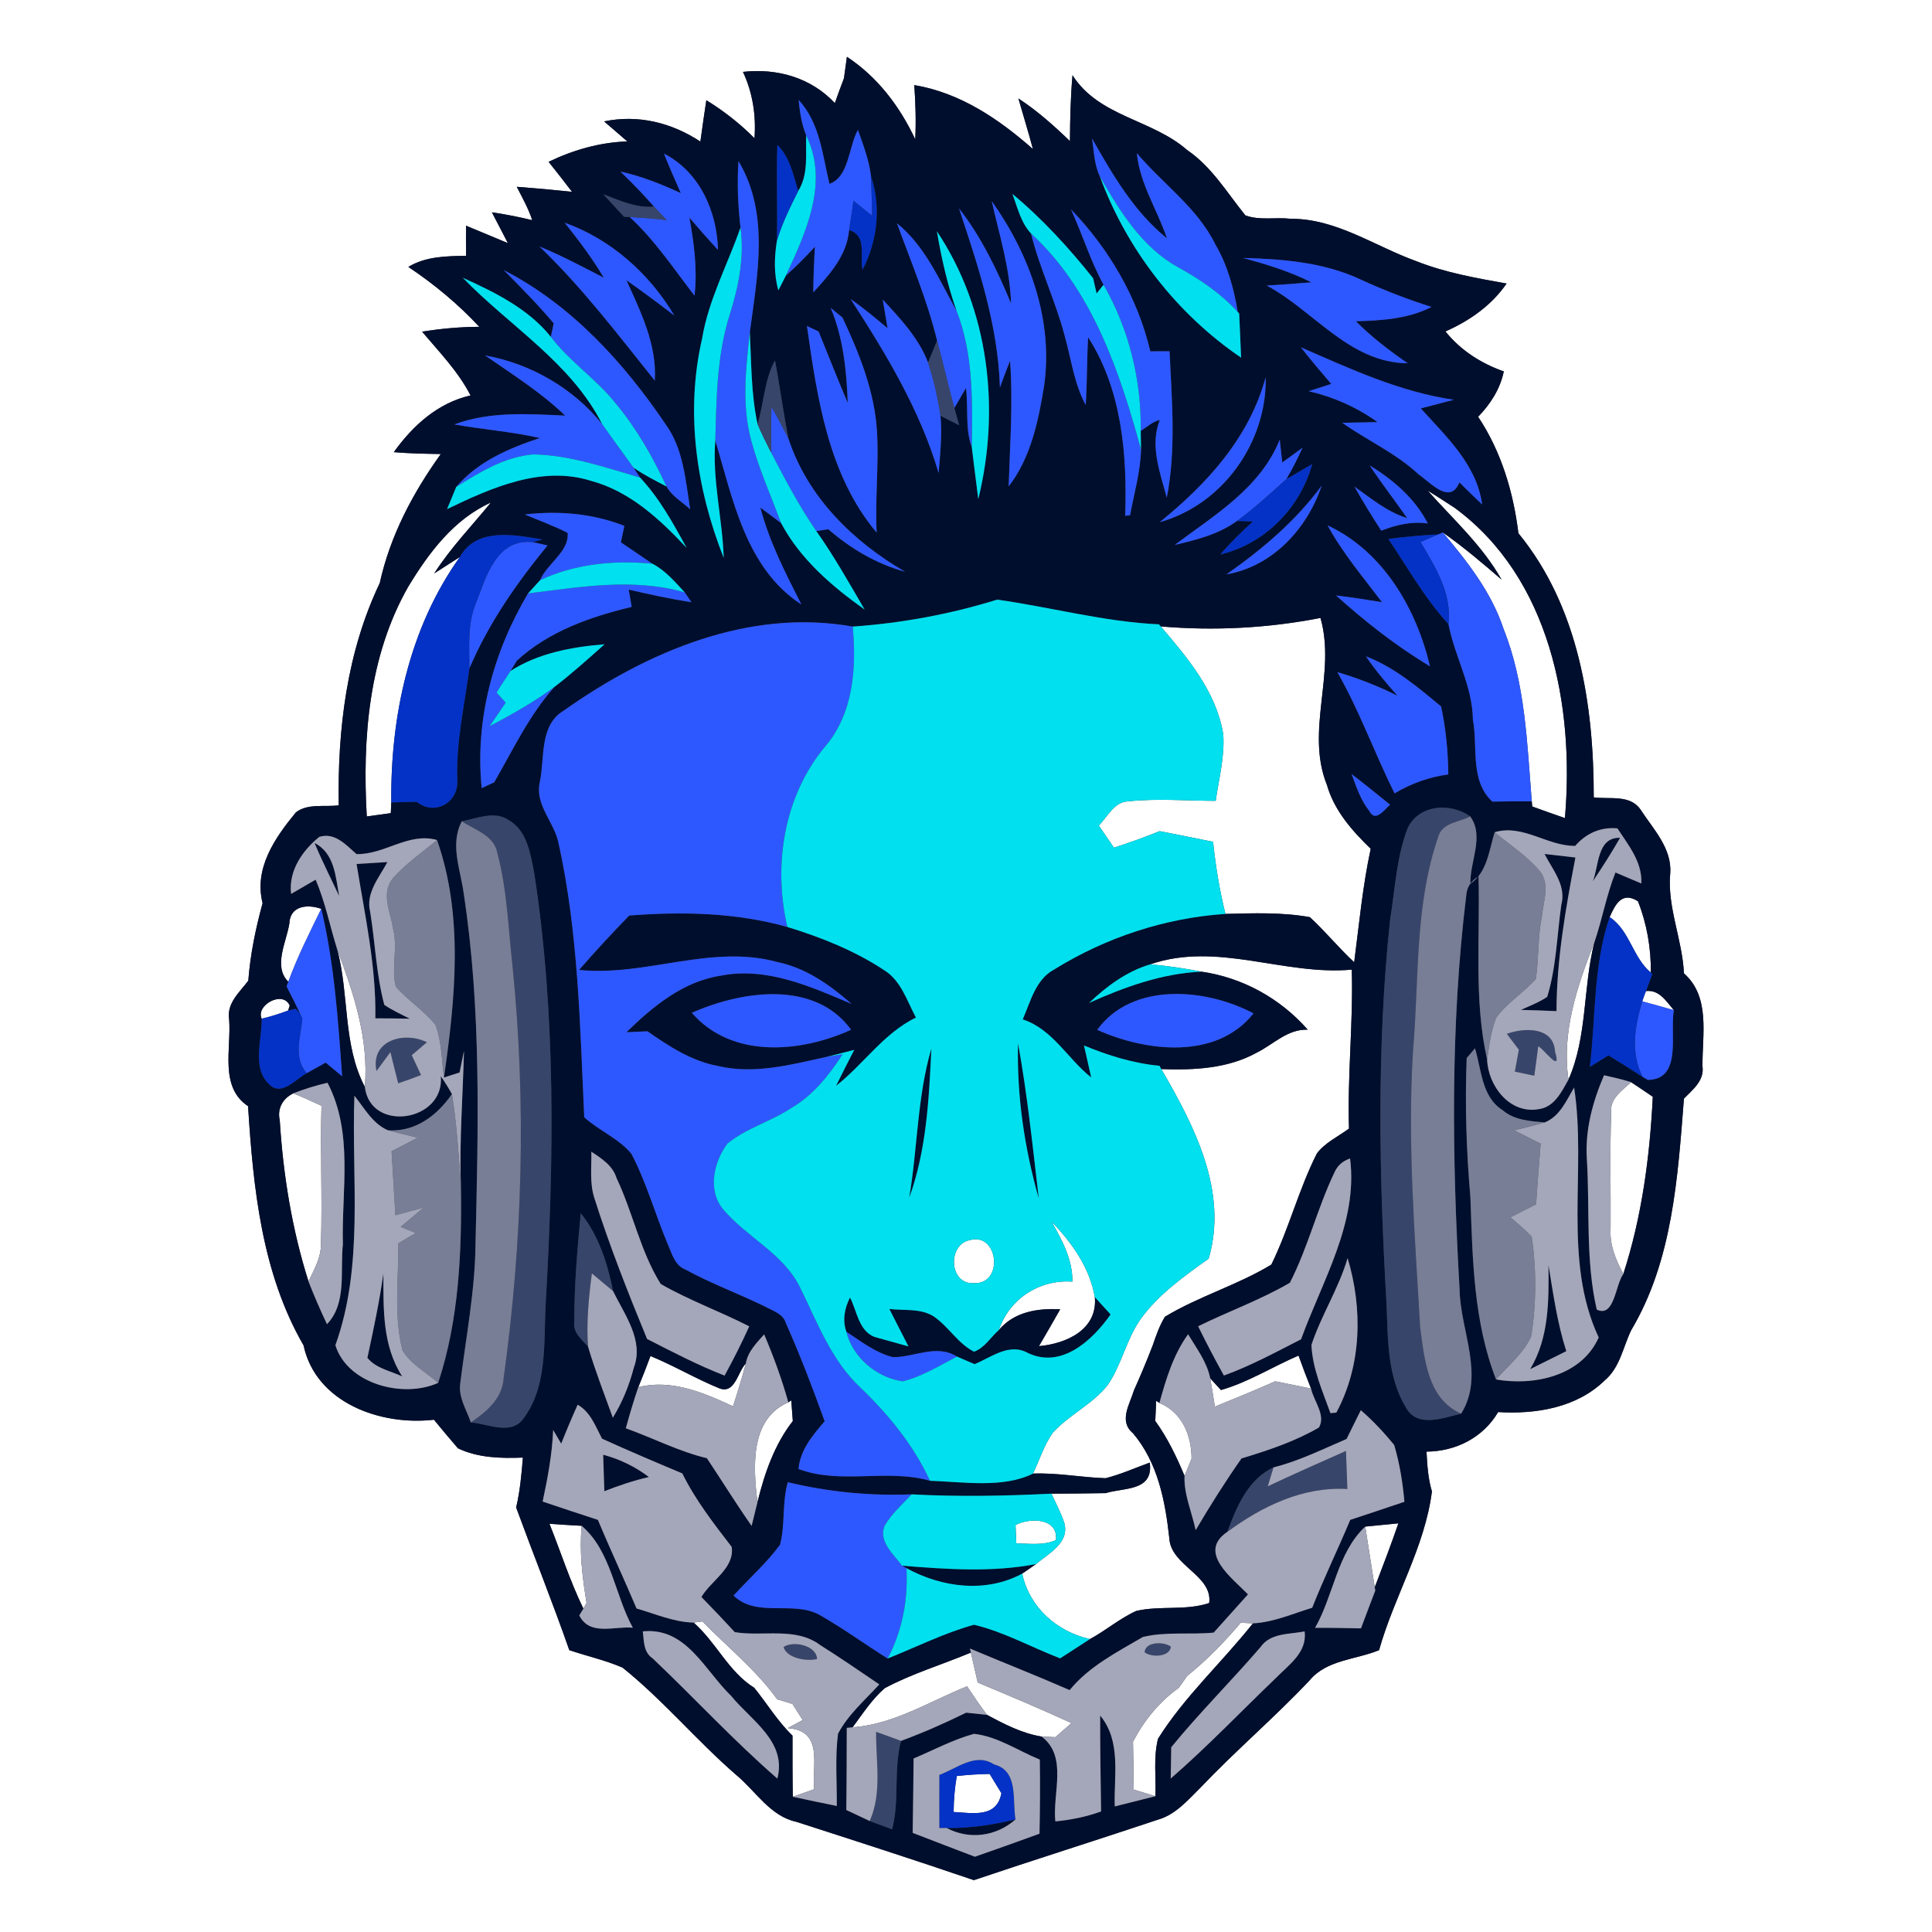 <?xml version="1.0" encoding="UTF-8" ?>
<!DOCTYPE svg PUBLIC "-//W3C//DTD SVG 1.1//EN" "http://www.w3.org/Graphics/SVG/1.1/DTD/svg11.dtd">
<svg width="250pt" height="250pt" viewBox="0 0 250 250" version="1.1" xmlns="http://www.w3.org/2000/svg">
<rect x="0" y="0" width="250" height="250" fill="#333333" stroke="none"/>
<g id="#ffffffff">
<path fill="#ffffff" opacity="1.00" d=" M 0.00 0.00 L 250.00 0.00 L 250.00 250.00 L 0.00 250.00 L 0.00 0.00 M 109.59 7.35 C 109.50 8.04 109.30 9.43 109.21 10.12 C 108.80 11.19 108.41 12.26 108.03 13.34 C 104.93 10.04 100.57 8.81 96.14 9.30 C 97.40 12.00 97.85 14.93 97.63 17.89 C 95.76 16.00 93.66 14.36 91.40 12.97 C 91.14 14.75 90.86 16.53 90.63 18.32 C 86.92 15.88 82.58 14.79 78.17 15.71 C 79.18 16.57 80.18 17.43 81.17 18.30 C 77.61 18.42 74.19 19.40 70.99 20.94 C 72.01 22.23 73.03 23.51 74.02 24.82 C 71.64 24.57 69.26 24.35 66.87 24.17 C 67.59 25.59 68.38 26.97 68.87 28.49 C 67.15 28.07 65.40 27.73 63.65 27.47 C 64.17 28.47 65.20 30.46 65.72 31.46 C 64.36 30.90 61.66 29.76 60.30 29.20 C 60.29 30.50 60.30 31.80 60.31 33.10 C 57.75 33.15 55.09 33.17 52.84 34.54 C 56.18 36.77 59.28 39.34 62.02 42.29 C 59.54 42.30 57.06 42.52 54.62 42.92 C 56.85 45.56 59.29 48.06 60.89 51.17 C 56.66 52.13 53.42 55.07 50.96 58.51 C 52.98 58.68 55.01 58.72 57.04 58.75 C 53.41 63.81 50.49 69.32 49.14 75.45 C 44.87 84.40 43.67 94.38 43.83 104.21 C 42.01 104.45 39.83 103.93 38.29 105.12 C 35.57 108.42 32.84 112.36 33.98 116.87 C 33.08 120.15 32.39 123.49 32.13 126.90 C 31.00 128.41 29.31 129.81 29.65 131.91 C 29.95 135.70 28.36 140.65 32.10 143.14 C 32.77 153.73 33.87 164.72 39.28 174.09 C 40.88 181.55 49.30 184.52 56.15 183.71 C 57.17 184.96 58.21 186.19 59.26 187.41 C 61.89 188.66 64.80 188.72 67.66 188.61 C 67.49 190.77 67.29 192.95 66.79 195.07 C 69.05 201.23 71.50 207.33 73.67 213.53 C 75.96 214.30 78.34 214.83 80.56 215.79 C 85.83 220.02 90.17 225.26 95.27 229.68 C 97.79 231.76 99.65 235.01 103.04 235.74 C 110.71 238.21 118.39 240.69 126.02 243.29 C 133.92 240.62 141.87 238.13 149.78 235.48 C 152.10 234.84 153.69 232.95 155.33 231.33 C 159.88 226.54 164.92 222.25 169.45 217.45 C 171.67 214.76 175.43 214.78 178.45 213.53 C 180.40 206.58 184.38 200.20 185.29 192.99 C 184.79 191.32 184.68 189.57 184.59 187.84 C 188.39 187.81 191.91 186.03 193.86 182.72 C 198.72 183.02 204.01 182.17 207.63 178.64 C 209.62 176.98 210.01 174.33 211.08 172.12 C 216.44 163.11 217.10 152.35 217.90 142.16 C 219.05 140.98 220.56 139.83 220.30 137.97 C 220.26 133.88 221.36 129.01 217.90 125.95 C 217.70 121.55 215.71 117.39 216.13 112.96 C 216.35 109.76 213.91 107.26 212.29 104.77 C 210.94 102.77 208.26 103.46 206.23 103.18 C 206.24 91.22 204.29 78.53 196.48 69.00 C 195.83 63.67 194.26 58.43 191.27 53.93 C 192.86 52.28 194.12 50.35 194.59 48.06 C 191.65 47.03 189.00 45.33 187.04 42.89 C 190.15 41.51 193.00 39.53 194.95 36.69 C 190.99 35.98 187.00 35.28 183.25 33.79 C 177.89 31.86 172.94 28.29 167.03 28.31 C 165.09 28.08 163.00 28.56 161.15 27.87 C 158.78 24.94 156.80 21.58 153.62 19.42 C 149.09 15.43 142.19 15.12 138.78 9.73 C 138.53 12.57 138.47 15.41 138.45 18.26 C 136.37 16.25 134.20 14.32 131.78 12.74 C 132.40 14.92 133.08 17.09 133.66 19.29 C 129.25 15.40 124.23 12.00 118.31 11.01 C 118.47 13.35 118.55 15.69 118.43 18.03 C 116.43 13.76 113.55 9.96 109.59 7.35 Z" />
<path fill="#ffffff" opacity="1.00" d=" M 184.74 63.49 C 185.92 64.20 187.07 64.96 188.23 65.71 C 200.61 74.80 203.75 91.40 202.50 105.86 C 201.08 105.38 199.67 104.86 198.27 104.36 L 198.21 103.69 C 197.60 96.18 197.39 88.47 194.56 81.38 C 192.99 76.63 189.88 72.67 186.70 68.90 C 189.36 70.77 191.84 72.87 194.30 75.00 C 191.82 70.60 188.06 67.21 184.74 63.49 Z" />
<path fill="#ffffff" opacity="1.00" d=" M 52.83 75.91 C 55.48 71.54 58.71 67.20 63.52 65.03 C 61.05 68.06 58.31 70.89 56.19 74.20 L 59.51 72.07 C 52.95 81.24 50.52 92.71 50.63 103.83 C 50.62 104.18 50.59 104.87 50.57 105.22 C 49.53 105.36 48.49 105.51 47.46 105.65 C 46.88 95.54 47.71 84.88 52.83 75.91 Z" />
<path fill="#ffffff" opacity="1.00" d=" M 150.20 81.06 C 157.11 81.65 164.06 81.29 170.87 79.96 C 172.92 87.15 168.88 94.54 171.70 101.56 C 172.64 104.87 174.95 107.49 177.37 109.83 C 176.32 114.67 175.87 119.61 175.23 124.52 C 173.23 122.66 171.50 120.53 169.50 118.68 C 165.90 118.03 162.21 118.17 158.57 118.26 C 157.81 115.19 157.30 112.07 156.97 108.93 C 154.67 108.47 152.36 107.99 150.06 107.55 C 148.11 108.34 146.14 109.05 144.14 109.69 C 143.65 108.97 142.67 107.54 142.18 106.82 C 143.31 105.71 144.12 103.81 145.91 103.70 C 149.70 103.29 153.51 103.62 157.31 103.63 C 157.72 100.77 158.49 97.92 158.29 95.02 C 157.40 89.54 153.69 85.14 150.20 81.06 Z" />
<path fill="#ffffff" opacity="1.00" d=" M 208.29 118.67 C 209.02 117.01 209.89 115.31 211.95 116.62 C 213.11 119.55 213.65 122.70 213.62 125.85 C 211.26 123.90 210.92 120.43 208.29 118.67 Z" />
<path fill="#ffffff" opacity="1.00" d=" M 37.44 119.53 C 37.52 117.19 39.76 116.97 41.57 117.60 C 40.06 120.70 38.49 123.79 37.31 127.04 C 35.31 125.07 37.06 121.90 37.44 119.53 Z" />
<path fill="#ffffff" opacity="1.00" d=" M 202.96 139.70 C 202.05 133.57 204.10 127.56 206.31 121.94 C 204.82 127.79 205.43 134.11 202.96 139.70 Z" />
<path fill="#ffffff" opacity="1.00" d=" M 43.65 122.91 C 45.79 128.57 47.74 134.50 47.21 140.64 C 44.35 135.21 45.20 128.75 43.65 122.91 Z" />
<path fill="#ffffff" opacity="1.00" d=" M 148.86 124.78 C 157.52 121.80 166.15 126.27 174.92 125.47 C 175.12 132.32 174.34 139.18 174.56 146.04 C 173.16 147.07 171.47 147.85 170.41 149.25 C 168.06 153.88 166.80 158.98 164.51 163.64 C 160.14 166.29 155.13 167.74 150.75 170.38 C 150.05 171.51 149.61 172.78 149.18 174.04 C 148.42 176.02 147.60 177.98 146.73 179.92 C 146.19 181.72 144.73 183.90 146.60 185.45 C 149.83 189.26 150.78 194.23 151.31 199.05 C 151.49 202.60 156.95 203.84 156.47 207.43 C 153.44 208.45 150.14 207.74 147.05 208.45 C 144.90 209.41 143.10 210.99 141.03 212.10 C 136.73 211.11 133.23 208.02 132.27 203.63 C 132.72 203.32 133.61 202.70 134.06 202.39 C 135.65 201.04 138.35 199.69 137.75 197.17 C 137.33 195.82 136.64 194.56 136.05 193.28 C 138.39 193.27 140.73 193.25 143.07 193.21 C 145.47 192.47 149.28 193.00 148.78 189.26 C 146.88 189.95 145.02 190.79 143.06 191.28 C 139.92 191.18 136.82 190.56 133.67 190.68 C 134.52 188.91 135.09 186.99 136.25 185.37 C 138.37 183.05 141.37 181.71 143.34 179.22 C 145.16 176.56 145.75 173.27 147.63 170.64 C 149.95 167.45 153.22 165.14 156.40 162.87 C 158.95 154.18 154.54 145.66 150.27 138.34 C 154.45 138.49 158.84 138.29 162.59 136.23 C 164.77 135.15 166.61 133.14 169.22 133.24 C 165.66 129.19 160.80 126.50 155.45 125.73 C 153.27 125.30 151.07 124.99 148.86 124.78 Z" />
<path fill="#ffffff" opacity="1.00" d=" M 212.51 129.58 C 212.65 129.13 212.81 128.68 212.99 128.24 C 214.73 128.05 215.62 129.58 216.60 130.72 C 215.24 130.32 213.87 129.94 212.51 129.58 Z" />
<path fill="#ffffff" opacity="1.00" d=" M 33.86 131.82 C 33.05 130.06 36.64 128.10 37.49 130.13 L 37.28 130.76 C 36.16 131.19 35.03 131.54 33.86 131.82 Z" />
<path fill="#ffffff" opacity="1.00" d=" M 208.49 143.95 C 208.29 142.13 209.92 141.11 211.06 140.03 C 212.00 140.65 212.93 141.28 213.87 141.92 C 213.49 149.67 212.46 157.44 210.06 164.85 C 209.08 163.04 208.27 161.08 208.41 158.98 C 208.45 153.97 208.30 148.95 208.49 143.95 Z" />
<path fill="#ffffff" opacity="1.00" d=" M 36.20 144.96 C 35.85 143.45 36.59 142.14 37.95 141.48 C 39.19 141.96 40.39 142.54 41.60 143.09 C 41.43 149.06 41.72 155.03 41.53 160.99 C 41.55 162.75 40.64 164.29 39.92 165.82 C 37.78 159.07 36.64 152.02 36.20 144.96 Z" />
<path fill="#ffffff" opacity="1.00" d=" M 136.09 158.10 C 138.72 160.82 141.01 164.04 141.67 167.85 C 142.06 172.07 137.95 173.88 134.44 174.19 C 135.36 172.61 136.29 171.02 137.19 169.42 C 134.28 169.27 131.22 169.74 129.25 172.11 C 130.61 168.06 134.50 165.54 138.76 165.84 C 138.82 162.99 137.43 160.50 136.09 158.10 Z" />
<path fill="#ffffff" opacity="1.00" d=" M 125.46 160.48 C 129.19 159.37 129.95 166.22 126.02 166.04 C 122.76 166.24 122.62 161.02 125.46 160.48 Z" />
<path fill="#ffffff" opacity="1.00" d=" M 84.17 175.47 C 87.22 176.72 90.06 178.42 93.11 179.66 C 95.13 180.41 95.46 177.47 96.51 176.44 C 96.01 178.30 95.45 180.15 94.85 181.98 C 91.02 180.20 86.90 178.44 82.60 179.49 C 83.15 178.16 83.67 176.82 84.17 175.47 Z" />
<path fill="#ffffff" opacity="1.00" d=" M 157.99 179.87 C 161.53 178.86 164.67 176.85 168.03 175.41 C 168.54 176.84 169.08 178.26 169.65 179.68 C 168.10 179.36 166.56 179.05 165.02 178.74 C 162.43 179.88 159.82 180.96 157.20 182.02 C 157.01 180.79 156.82 179.57 156.60 178.35 C 156.95 178.73 157.64 179.49 157.99 179.87 Z" />
<path fill="#ffffff" opacity="1.00" d=" M 102.01 181.46 L 102.39 181.21 C 102.44 181.87 102.54 183.21 102.59 183.88 C 100.20 186.95 98.93 190.66 98.01 194.40 C 97.48 189.89 96.99 183.63 102.01 181.46 Z" />
<path fill="#ffffff" opacity="1.00" d=" M 149.61 181.26 L 150.03 181.54 C 152.96 182.77 154.18 185.71 154.19 188.74 C 153.96 189.30 153.51 190.42 153.28 190.98 C 152.24 188.49 151.07 186.05 149.49 183.87 C 149.52 183.21 149.58 181.91 149.61 181.26 Z" />
<path fill="#ffffff" opacity="1.00" d=" M 131.41 197.34 C 133.23 196.37 136.95 196.38 136.64 199.29 C 135.01 200.01 133.23 199.74 131.51 199.71 C 131.49 199.12 131.44 197.93 131.41 197.34 Z" />
<path fill="#ffffff" opacity="1.00" d=" M 71.10 197.18 C 72.49 197.27 73.88 197.37 75.27 197.44 C 74.95 200.78 75.36 204.11 75.90 207.41 C 75.80 207.60 75.59 207.97 75.49 208.16 C 73.76 204.61 72.57 200.84 71.10 197.18 Z" />
<path fill="#ffffff" opacity="1.00" d=" M 176.66 197.54 C 178.09 197.41 179.52 197.25 180.95 197.12 C 180.00 199.90 178.94 202.65 177.89 205.40 C 177.47 202.78 177.09 200.15 176.66 197.54 Z" />
<path fill="#ffffff" opacity="1.00" d=" M 89.75 209.96 C 90.04 209.92 90.61 209.84 90.90 209.81 C 94.13 213.14 97.83 216.08 100.56 219.88 C 101.05 220.03 102.05 220.34 102.55 220.49 C 102.98 221.18 103.42 221.88 103.87 222.57 L 101.93 223.62 C 106.66 223.94 105.02 228.52 105.36 231.52 C 104.67 231.77 103.28 232.26 102.59 232.50 C 102.54 229.86 102.55 227.22 102.55 224.59 C 100.63 222.75 99.26 220.45 97.60 218.40 C 94.26 216.32 92.67 212.51 89.75 209.96 Z" />
<path fill="#ffffff" opacity="1.00" d=" M 160.55 209.98 C 160.95 210.00 161.74 210.04 162.13 210.06 C 158.13 215.11 153.27 219.53 149.85 224.99 C 149.23 227.42 149.61 229.95 149.51 232.43 C 148.81 232.21 147.40 231.78 146.70 231.57 C 146.68 229.50 146.65 227.43 146.61 225.37 C 148.04 222.64 150.00 220.21 152.53 218.41 C 152.81 218.02 153.36 217.24 153.64 216.84 C 156.18 214.81 158.45 212.46 160.55 209.98 Z" />
<path fill="#ffffff" opacity="1.00" d=" M 114.48 218.45 C 118.03 216.55 121.93 215.40 125.63 213.84 C 125.93 215.13 126.23 216.42 126.52 217.72 C 130.58 219.42 134.65 221.12 138.65 222.97 C 138.13 223.42 137.08 224.33 136.56 224.79 C 136.12 224.77 135.24 224.73 134.79 224.71 C 132.27 224.31 129.94 223.10 127.72 221.90 C 126.80 220.71 125.98 219.46 125.14 218.21 C 120.29 220.16 115.67 223.13 110.33 223.51 C 111.63 221.75 112.83 219.89 114.48 218.45 Z" />
<path fill="#ffffff" opacity="1.00" d=" M 123.81 229.82 C 125.22 229.66 126.64 229.57 128.06 229.55 C 128.44 230.17 129.20 231.42 129.58 232.04 C 128.98 235.28 125.87 234.60 123.40 234.47 C 123.41 232.90 123.54 231.35 123.81 229.82 Z" />
</g>
<g id="#000e2dff">
<path fill="#000e2d" opacity="1.00" d=" M 109.59 7.35 C 113.55 9.96 116.43 13.76 118.43 18.03 C 118.55 15.69 118.47 13.35 118.31 11.01 C 124.23 12.00 129.25 15.40 133.66 19.29 C 133.08 17.09 132.40 14.92 131.78 12.74 C 134.20 14.32 136.37 16.25 138.45 18.26 C 138.47 15.41 138.53 12.57 138.78 9.73 C 142.19 15.12 149.09 15.43 153.62 19.42 C 156.80 21.58 158.78 24.94 161.15 27.87 C 163.00 28.56 165.09 28.08 167.03 28.31 C 172.94 28.29 177.89 31.86 183.25 33.79 C 187.00 35.28 190.99 35.98 194.95 36.69 C 193.00 39.53 190.15 41.51 187.04 42.89 C 189.00 45.33 191.65 47.03 194.59 48.06 C 194.12 50.35 192.86 52.28 191.27 53.93 C 194.26 58.43 195.83 63.67 196.48 69.00 C 204.29 78.53 206.24 91.22 206.23 103.18 C 208.26 103.46 210.94 102.77 212.29 104.77 C 213.91 107.26 216.35 109.76 216.13 112.96 C 215.71 117.39 217.70 121.55 217.90 125.95 C 221.36 129.01 220.26 133.88 220.30 137.97 C 220.56 139.83 219.05 140.98 217.90 142.16 C 217.10 152.35 216.44 163.11 211.08 172.12 C 210.01 174.33 209.62 176.98 207.63 178.64 C 204.01 182.17 198.72 183.02 193.86 182.72 C 191.91 186.03 188.39 187.81 184.59 187.84 C 184.68 189.57 184.79 191.32 185.29 192.99 C 184.38 200.20 180.40 206.58 178.45 213.53 C 175.43 214.78 171.67 214.76 169.45 217.45 C 164.92 222.25 159.88 226.54 155.33 231.33 C 153.69 232.95 152.10 234.84 149.78 235.48 C 141.87 238.13 133.92 240.62 126.02 243.29 C 118.39 240.69 110.71 238.21 103.04 235.74 C 99.65 235.01 97.79 231.76 95.27 229.68 C 90.17 225.26 85.83 220.02 80.56 215.79 C 78.34 214.83 75.96 214.30 73.67 213.53 C 71.50 207.33 69.05 201.23 66.79 195.07 C 67.29 192.95 67.49 190.77 67.66 188.61 C 64.80 188.72 61.89 188.66 59.26 187.41 C 58.21 186.19 57.17 184.96 56.15 183.71 C 49.30 184.52 40.88 181.55 39.28 174.09 C 33.87 164.72 32.77 153.73 32.10 143.14 C 28.36 140.65 29.95 135.70 29.65 131.91 C 29.31 129.81 31.00 128.41 32.13 126.90 C 32.39 123.49 33.08 120.15 33.98 116.87 C 32.84 112.36 35.57 108.42 38.29 105.12 C 39.83 103.93 42.01 104.45 43.83 104.21 C 43.67 94.38 44.87 84.40 49.14 75.45 C 50.49 69.32 53.41 63.81 57.04 58.75 C 55.01 58.72 52.98 58.68 50.96 58.51 C 53.42 55.07 56.66 52.13 60.89 51.17 C 59.29 48.06 56.85 45.56 54.62 42.92 C 57.06 42.52 59.54 42.30 62.02 42.29 C 59.28 39.34 56.18 36.77 52.84 34.54 C 55.09 33.17 57.75 33.15 60.31 33.10 C 60.30 31.80 60.29 30.50 60.30 29.20 C 61.66 29.76 64.36 30.90 65.72 31.46 C 65.20 30.46 64.17 28.47 63.65 27.47 C 65.40 27.73 67.15 28.07 68.87 28.49 C 68.38 26.97 67.59 25.59 66.87 24.17 C 69.26 24.35 71.64 24.57 74.02 24.82 C 73.03 23.51 72.01 22.23 70.99 20.94 C 74.19 19.40 77.61 18.42 81.17 18.30 C 80.18 17.43 79.18 16.57 78.17 15.71 C 82.58 14.79 86.92 15.88 90.63 18.32 C 90.86 16.53 91.14 14.75 91.40 12.97 C 93.66 14.36 95.76 16.00 97.63 17.89 C 97.85 14.93 97.40 12.00 96.14 9.30 C 100.57 8.81 104.93 10.04 108.03 13.34 C 108.41 12.26 108.80 11.19 109.21 10.12 C 109.30 9.43 109.50 8.04 109.59 7.35 M 103.34 12.93 C 103.49 14.49 103.73 16.06 104.32 17.52 C 104.23 19.93 104.65 22.56 103.28 24.72 C 102.66 22.63 102.20 20.34 100.59 18.75 C 100.45 22.88 100.63 27.02 100.53 31.16 C 100.19 33.28 100.12 35.48 100.72 37.57 C 100.96 37.09 101.46 36.13 101.70 35.65 C 103.03 34.49 104.26 33.22 105.45 31.92 C 105.33 33.89 105.26 35.86 105.24 37.83 C 107.35 35.53 109.60 33.04 109.87 29.77 C 112.27 30.49 111.22 33.13 111.61 34.90 C 113.54 31.22 114.04 26.79 112.71 22.83 C 112.46 20.74 111.72 18.77 111.01 16.81 C 109.80 18.99 109.88 22.90 107.33 23.79 C 106.42 20.03 106.10 15.91 103.34 12.93 M 141.31 17.92 C 141.56 19.56 141.59 21.29 142.32 22.82 C 145.78 32.25 152.28 40.64 160.60 46.28 C 160.53 44.37 160.43 42.47 160.35 40.56 L 160.17 40.38 C 159.66 37.34 158.85 34.33 157.28 31.65 C 154.95 26.88 150.46 23.80 147.11 19.82 C 147.48 23.79 149.77 27.14 151.00 30.84 C 146.74 27.39 143.97 22.61 141.31 17.92 M 85.92 19.88 C 86.60 21.60 87.35 23.30 88.10 24.99 C 85.58 23.83 83.00 22.79 80.28 22.20 C 81.79 23.64 83.25 25.16 84.63 26.74 C 82.31 26.94 80.18 25.95 78.07 25.14 C 78.97 26.11 79.86 27.08 80.76 28.05 L 81.48 28.08 C 84.74 31.08 87.18 34.78 89.87 38.26 C 90.26 34.88 89.81 31.49 89.21 28.17 C 90.42 29.58 91.65 30.98 92.91 32.34 C 92.79 27.36 90.52 22.23 85.92 19.88 M 95.82 29.44 C 94.16 34.23 91.69 38.76 90.85 43.82 C 88.66 53.31 90.10 63.23 93.65 72.20 C 93.49 67.11 92.15 62.10 92.56 56.99 C 94.84 64.61 96.50 73.53 103.70 78.22 C 101.64 74.17 99.55 70.10 98.39 65.68 C 99.06 66.18 100.40 67.18 101.07 67.68 C 103.51 72.30 107.65 75.88 111.88 78.87 C 109.88 75.44 107.93 71.97 105.63 68.72 C 106.02 68.66 106.80 68.54 107.18 68.48 C 110.07 71.00 113.42 72.97 117.13 73.99 C 110.38 70.08 104.51 64.33 102.03 56.77 C 101.36 53.41 100.92 50.01 100.28 46.64 C 98.90 49.17 98.86 52.16 98.03 54.88 C 97.18 50.97 97.23 46.95 97.03 42.98 C 98.00 35.61 99.62 27.65 95.56 20.85 C 95.37 23.71 95.49 26.59 95.82 29.44 M 131.00 25.09 C 131.67 26.85 132.09 28.80 133.41 30.21 C 134.52 34.69 136.55 38.86 137.73 43.31 C 138.60 46.35 138.96 49.58 140.49 52.40 C 140.68 49.48 140.64 46.56 140.80 43.64 C 145.17 50.40 145.87 58.87 145.60 66.74 C 145.76 66.72 146.07 66.69 146.23 66.67 C 146.75 63.85 147.57 61.06 147.65 58.18 C 147.64 57.58 147.62 56.37 147.61 55.77 C 148.40 55.26 149.13 54.56 150.08 54.34 C 148.75 57.65 150.12 61.15 150.98 64.40 C 152.21 58.15 151.63 51.76 151.34 45.45 C 150.72 45.45 149.48 45.46 148.85 45.46 C 147.23 38.55 143.50 32.18 138.58 27.09 C 140.07 30.31 141.09 33.74 142.80 36.85 C 142.58 37.13 142.13 37.69 141.90 37.97 C 141.79 37.48 141.56 36.49 141.45 36.00 C 138.30 32.06 134.89 28.32 131.00 25.09 M 130.83 39.26 C 129.02 34.94 127.00 30.67 124.09 26.96 C 126.60 34.51 129.15 42.11 129.39 50.14 C 129.82 48.98 130.25 47.82 130.70 46.67 C 131.10 52.09 130.69 57.51 130.52 62.94 C 133.39 59.22 134.36 54.51 135.10 49.98 C 136.34 41.47 133.23 32.90 128.33 26.03 C 129.32 30.41 130.69 34.74 130.83 39.26 M 73.07 28.82 C 74.88 31.10 76.65 33.42 78.13 35.94 C 75.39 34.52 72.67 33.07 69.81 31.90 C 75.34 37.20 79.95 43.29 84.73 49.25 C 85.02 44.60 82.92 40.37 81.06 36.26 C 83.16 37.73 85.22 39.27 87.26 40.83 C 84.04 35.41 79.05 30.95 73.07 28.82 M 116.07 28.90 C 117.90 33.93 119.99 38.87 121.26 44.08 C 120.97 44.79 120.39 46.21 120.09 46.91 C 118.88 43.73 116.50 41.23 114.23 38.77 C 114.39 39.69 114.70 41.55 114.85 42.47 C 113.29 41.17 111.74 39.85 110.07 38.70 C 114.65 45.78 119.05 53.05 121.46 61.21 C 121.66 58.74 121.92 56.27 121.70 53.80 C 122.30 54.10 123.51 54.72 124.12 55.03 C 123.96 54.47 123.65 53.36 123.49 52.80 C 123.86 52.15 124.62 50.85 124.99 50.21 C 125.33 52.74 124.86 55.46 125.75 57.88 C 126.01 60.12 126.32 62.35 126.59 64.59 C 129.46 52.91 127.98 40.03 121.23 29.92 C 121.82 33.40 122.60 36.86 123.77 40.20 C 121.55 36.24 119.70 31.82 116.07 28.90 M 160.85 33.38 C 163.87 34.20 166.88 35.12 169.69 36.53 C 167.76 36.70 165.84 36.84 163.91 36.95 C 170.06 40.23 174.57 46.93 182.16 47.01 C 179.78 45.37 177.49 43.62 175.45 41.57 C 178.79 41.48 182.21 41.27 185.24 39.72 C 182.06 38.71 178.96 37.51 175.94 36.11 C 171.23 33.94 165.97 33.51 160.85 33.38 M 65.18 34.95 C 67.41 37.18 69.62 39.43 71.65 41.84 C 71.56 42.28 71.37 43.15 71.28 43.59 C 68.37 39.95 64.04 37.82 59.88 35.94 C 65.93 42.20 73.87 46.90 77.92 54.88 C 74.19 50.24 68.63 47.03 62.78 46.00 C 66.32 48.46 70.01 50.77 73.13 53.78 C 68.33 53.56 63.40 53.21 58.79 54.92 C 62.47 55.58 66.21 55.85 69.86 56.68 C 65.86 58.00 61.84 59.72 59.04 63.00 C 58.74 63.72 58.15 65.16 57.85 65.88 C 63.55 63.14 70.06 60.20 76.47 62.22 C 81.50 63.57 85.39 67.19 88.85 70.90 C 87.11 67.70 85.32 64.46 82.82 61.79 L 81.98 60.52 C 83.33 61.45 84.79 62.20 86.25 62.95 C 86.95 64.22 88.28 64.95 89.31 65.90 C 88.71 62.18 88.45 58.16 86.19 54.99 C 80.75 46.93 73.93 39.44 65.18 34.95 M 107.49 39.84 C 109.13 43.74 109.54 47.96 109.70 52.14 C 108.40 49.08 107.17 45.99 105.93 42.90 C 105.55 42.72 104.80 42.37 104.42 42.19 C 105.75 51.49 107.17 61.47 113.44 68.92 C 113.22 64.61 113.73 60.30 113.49 56.00 C 113.22 50.75 111.22 45.80 109.02 41.10 C 108.64 40.78 107.87 40.16 107.49 39.84 M 168.33 44.94 C 169.59 46.56 170.93 48.12 172.26 49.68 C 171.53 49.91 170.07 50.39 169.34 50.62 C 172.55 51.36 175.57 52.70 178.25 54.62 C 177.11 54.64 174.83 54.69 173.69 54.71 C 176.94 57.01 180.65 58.64 183.58 61.40 C 185.14 62.46 187.63 65.38 188.85 62.42 C 189.81 63.38 190.79 64.34 191.79 65.28 C 191.09 60.13 187.14 56.49 183.85 52.85 C 185.27 52.47 186.70 52.10 188.12 51.73 C 181.14 50.71 174.74 47.74 168.33 44.94 M 150.06 67.57 C 158.24 65.29 163.95 57.23 163.78 48.80 C 161.70 56.57 156.18 62.64 150.06 67.57 M 165.60 56.88 C 163.11 63.13 157.14 66.67 152.01 70.51 C 154.82 69.86 157.71 69.13 160.07 67.41 L 162.12 67.48 C 160.64 68.83 159.21 70.23 157.91 71.75 C 163.66 70.39 168.25 65.72 169.80 60.05 C 168.96 60.54 167.28 61.52 166.44 62.01 C 167.24 60.70 167.90 59.31 168.56 57.93 C 167.90 58.41 166.58 59.37 165.92 59.85 C 165.84 59.10 165.68 57.62 165.60 56.88 M 177.24 60.23 C 178.78 62.56 180.49 64.76 182.09 67.05 C 179.51 66.24 177.42 64.51 175.26 62.96 C 176.36 64.90 177.52 66.81 178.74 68.67 C 180.67 67.91 182.67 67.44 184.76 67.74 C 183.10 64.50 180.30 62.10 177.24 60.23 M 158.71 74.32 C 164.68 73.29 169.16 68.41 171.03 62.83 C 167.66 67.43 163.34 71.07 158.71 74.32 M 184.74 63.49 C 188.06 67.21 191.82 70.60 194.30 75.00 C 191.84 72.87 189.36 70.77 186.70 68.90 L 186.10 69.16 C 183.94 69.26 181.79 69.46 179.65 69.74 C 182.16 73.47 184.37 77.43 187.43 80.76 C 188.22 84.93 190.54 88.75 190.59 93.10 C 191.26 96.64 190.17 101.03 193.11 103.73 C 194.81 103.69 196.50 103.68 198.21 103.69 L 198.27 104.36 C 199.67 104.86 201.08 105.38 202.50 105.86 C 203.75 91.40 200.61 74.80 188.23 65.71 C 187.07 64.96 185.92 64.20 184.74 63.49 M 67.91 66.57 C 69.76 67.36 71.66 68.04 73.45 68.95 C 73.69 71.35 70.80 72.92 69.89 75.07 C 69.50 75.50 68.72 76.36 68.33 76.79 C 63.83 84.35 61.44 93.16 62.33 101.98 L 63.95 101.23 C 66.38 97.02 68.46 92.57 71.73 88.90 C 73.99 87.17 76.11 85.26 78.23 83.37 C 74.00 83.71 69.69 84.50 66.06 86.82 C 66.26 86.49 66.68 85.81 66.89 85.48 C 71.01 81.69 76.40 79.81 81.74 78.53 C 81.64 77.97 81.45 76.85 81.35 76.29 C 84.04 76.92 86.74 77.50 89.47 77.93 L 88.61 76.66 C 87.34 75.29 86.10 73.81 84.41 72.94 C 83.06 72.02 81.70 71.10 80.34 70.18 C 80.49 69.47 80.64 68.76 80.79 68.05 C 76.69 66.43 72.27 66.07 67.91 66.57 M 52.83 75.91 C 47.71 84.88 46.88 95.54 47.46 105.65 C 48.49 105.51 49.53 105.36 50.57 105.22 C 50.59 104.87 50.62 104.18 50.63 103.83 C 51.46 103.81 53.10 103.77 53.92 103.75 C 56.19 105.59 59.30 103.92 59.18 101.02 C 58.98 96.10 60.10 91.32 60.74 86.49 C 63.22 80.66 66.85 75.46 70.85 70.58 L 68.95 70.15 L 70.19 69.80 C 66.55 69.23 61.72 68.17 59.51 72.07 L 56.19 74.20 C 58.31 70.89 61.05 68.06 63.52 65.03 C 58.71 67.20 55.48 71.54 52.83 75.91 M 171.79 67.99 C 173.74 71.57 176.38 74.68 178.83 77.92 C 176.85 77.60 174.87 77.29 172.88 77.05 C 176.66 80.44 180.67 83.61 185.04 86.22 C 183.28 78.76 178.98 71.33 171.79 67.99 M 110.34 81.08 C 96.95 78.68 83.70 84.34 72.97 91.94 C 69.75 93.85 70.52 98.08 69.85 101.23 C 69.19 104.15 71.72 106.37 72.27 109.07 C 74.85 120.72 75.05 132.72 75.60 144.57 C 77.50 146.31 80.06 147.30 81.71 149.31 C 83.65 153.02 84.77 157.08 86.38 160.93 C 86.93 162.16 87.28 163.72 88.68 164.27 C 91.99 166.08 95.55 167.39 98.94 169.04 C 99.95 169.61 101.33 169.96 101.70 171.23 C 103.55 175.38 105.17 179.63 106.71 183.91 C 105.17 185.71 103.54 187.61 103.33 190.09 C 108.86 192.14 114.71 190.01 120.34 191.61 C 124.69 191.76 129.84 192.60 133.67 190.68 C 136.82 190.56 139.92 191.18 143.06 191.28 C 145.02 190.79 146.88 189.95 148.78 189.26 C 149.28 193.00 145.47 192.47 143.07 193.21 C 140.73 193.25 138.39 193.27 136.05 193.28 C 130.03 193.58 123.99 193.69 117.97 193.37 C 112.56 193.59 107.17 193.05 101.94 191.80 C 101.19 194.44 101.62 197.27 100.94 199.89 C 99.17 202.29 96.91 204.27 94.92 206.47 C 97.91 209.36 102.54 207.10 105.98 208.93 C 109.04 210.66 111.88 212.74 114.86 214.61 C 118.57 213.13 122.18 211.31 126.04 210.24 C 129.93 211.17 133.46 213.16 137.18 214.59 C 138.46 213.76 139.75 212.94 141.03 212.10 C 143.10 210.99 144.90 209.41 147.05 208.45 C 150.14 207.74 153.44 208.45 156.47 207.43 C 156.95 203.84 151.49 202.60 151.31 199.05 C 150.78 194.23 149.83 189.26 146.60 185.45 C 144.73 183.90 146.19 181.72 146.73 179.92 C 147.60 177.98 148.42 176.02 149.18 174.04 C 149.61 172.78 150.05 171.51 150.75 170.38 C 155.13 167.74 160.14 166.29 164.51 163.64 C 166.80 158.98 168.06 153.88 170.41 149.25 C 171.47 147.85 173.16 147.07 174.56 146.04 C 174.34 139.18 175.12 132.32 174.92 125.47 C 166.15 126.27 157.52 121.80 148.86 124.78 C 145.80 125.68 143.20 127.62 140.92 129.78 C 145.54 127.71 150.35 125.97 155.45 125.73 C 160.80 126.50 165.66 129.19 169.22 133.24 C 166.61 133.14 164.77 135.15 162.59 136.23 C 158.84 138.29 154.45 138.49 150.27 138.34 L 150.03 137.91 C 146.65 137.60 143.39 136.57 140.27 135.29 C 140.50 136.32 140.96 138.39 141.20 139.42 C 138.16 137.02 136.21 133.17 132.34 131.91 C 133.36 129.60 134.00 126.74 136.41 125.45 C 143.08 121.32 150.73 118.78 158.57 118.26 C 162.21 118.17 165.90 118.03 169.50 118.68 C 171.50 120.53 173.23 122.66 175.23 124.52 C 175.87 119.61 176.32 114.67 177.37 109.83 C 174.95 107.49 172.64 104.87 171.70 101.56 C 168.88 94.54 172.92 87.15 170.87 79.96 C 164.06 81.29 157.11 81.65 150.20 81.06 L 149.97 80.79 C 142.89 80.46 136.02 78.58 129.04 77.59 C 122.96 79.48 116.69 80.63 110.34 81.08 M 176.75 84.93 C 177.98 86.73 179.38 88.41 180.84 90.03 C 178.34 88.78 175.73 87.76 173.05 86.97 C 175.93 92.00 177.87 97.48 180.46 102.66 C 182.60 101.38 184.94 100.54 187.41 100.21 C 187.38 97.25 187.10 94.31 186.48 91.42 C 183.47 88.92 180.44 86.34 176.75 84.93 M 174.89 100.16 C 175.52 101.83 176.08 103.58 177.22 104.99 C 178.00 106.48 179.21 104.67 179.88 104.13 C 178.22 102.79 176.57 101.45 174.89 100.16 M 182.14 107.19 C 180.70 110.96 180.52 115.06 179.88 119.01 C 178.11 135.60 178.46 152.34 179.43 168.97 C 179.60 173.39 179.54 178.17 181.90 182.08 C 183.35 184.84 186.73 183.47 189.07 182.93 C 192.18 177.95 188.95 172.17 188.87 166.85 C 187.90 149.89 187.66 132.79 189.73 115.90 C 189.80 114.82 190.33 113.99 191.32 113.41 C 191.54 121.31 190.69 129.32 192.43 137.11 C 192.57 140.52 195.34 144.16 199.07 143.53 C 201.14 143.27 202.05 141.30 202.96 139.70 C 205.43 134.11 204.82 127.79 206.31 121.94 C 207.33 118.96 207.87 115.83 209.04 112.90 C 210.15 113.37 211.27 113.85 212.39 114.32 C 212.52 111.54 210.72 109.37 209.29 107.19 C 207.12 106.99 205.24 107.83 203.83 109.46 C 200.20 109.49 197.06 106.60 193.41 107.69 C 192.68 110.02 192.46 112.85 190.27 114.37 C 190.17 111.52 192.12 108.21 190.24 105.64 C 187.67 103.82 183.58 104.10 182.14 107.19 M 59.76 106.27 C 58.17 109.28 59.61 112.55 60.01 115.66 C 62.30 130.65 61.88 145.88 61.53 160.99 C 61.47 167.04 60.30 172.99 59.56 178.98 C 59.28 180.80 60.37 182.42 60.93 184.06 C 63.12 184.22 66.06 185.76 67.68 183.63 C 70.82 179.49 70.36 173.94 70.59 169.03 C 71.67 150.34 71.98 131.47 69.12 112.92 C 68.63 110.46 68.21 107.49 65.82 106.12 C 63.97 104.86 61.73 105.93 59.76 106.27 M 41.32 108.29 C 39.12 110.07 37.31 112.69 37.67 115.67 C 38.73 115.05 39.78 114.44 40.84 113.83 C 42.10 116.75 42.70 119.89 43.65 122.91 C 45.20 128.75 44.35 135.21 47.21 140.64 C 47.93 146.64 57.57 145.14 57.04 139.27 C 57.56 140.01 58.04 140.78 58.48 141.57 C 56.57 144.34 53.74 146.50 50.20 146.26 C 48.20 145.40 47.16 143.39 45.86 141.79 C 45.47 152.53 47.12 163.74 43.40 174.07 C 44.95 179.10 52.19 180.99 56.70 178.94 C 59.41 170.73 59.77 161.93 59.64 153.36 C 59.43 147.55 59.90 141.77 60.04 135.98 C 59.90 136.68 59.61 138.08 59.47 138.78 C 58.96 138.94 57.95 139.27 57.45 139.43 C 58.90 129.32 60.02 118.53 56.55 108.70 C 52.88 107.65 49.77 110.61 46.13 110.52 C 44.78 109.34 43.34 107.67 41.32 108.29 M 208.29 118.67 C 206.16 124.91 206.50 131.59 205.73 138.05 C 206.33 137.68 207.53 136.93 208.13 136.56 C 209.62 137.48 211.10 138.40 212.56 139.35 L 213.23 139.74 C 217.75 139.69 216.04 133.65 216.60 130.72 C 215.62 129.58 214.73 128.05 212.99 128.24 C 213.26 127.50 213.53 126.77 213.81 126.04 L 213.62 125.85 C 213.65 122.70 213.11 119.55 211.95 116.62 C 209.89 115.31 209.02 117.01 208.29 118.67 M 37.44 119.53 C 37.06 121.90 35.31 125.07 37.31 127.04 C 37.26 127.19 37.14 127.49 37.08 127.64 C 37.69 128.81 38.28 129.98 38.84 131.18 L 38.26 130.54 L 37.28 130.76 L 37.49 130.13 C 36.64 128.10 33.05 130.06 33.86 131.82 C 33.92 134.57 32.55 138.14 34.81 140.28 C 36.39 141.96 38.24 139.64 39.68 138.87 C 40.30 138.53 41.53 137.85 42.14 137.50 C 42.67 137.95 43.74 138.83 44.27 139.27 C 43.75 132.01 43.27 124.71 41.57 117.60 C 39.76 116.97 37.52 117.19 37.44 119.53 M 141.98 133.26 C 148.31 136.11 157.44 137.17 162.20 131.13 C 156.05 127.87 146.50 127.03 141.98 133.26 M 189.79 136.91 C 189.55 142.93 189.75 148.96 190.27 154.96 C 190.55 162.87 190.67 171.02 193.59 178.50 C 198.51 179.36 204.65 178.06 206.87 173.07 C 202.15 162.98 205.34 151.39 203.69 140.73 C 202.68 142.41 201.86 144.45 199.89 145.24 C 198.00 145.07 195.94 144.96 194.43 143.65 C 191.71 141.93 191.71 138.41 190.86 135.65 C 190.59 135.96 190.06 136.60 189.79 136.91 M 207.56 139.14 C 206.09 142.57 205.09 146.23 205.34 149.99 C 205.74 156.47 205.15 163.09 206.62 169.46 C 208.92 170.55 209.01 166.26 210.06 164.85 C 212.46 157.44 213.49 149.67 213.87 141.92 C 212.93 141.28 212.00 140.65 211.06 140.03 C 209.91 139.67 208.73 139.40 207.56 139.14 M 37.95 141.48 C 36.59 142.14 35.85 143.45 36.20 144.96 C 36.64 152.02 37.78 159.07 39.92 165.82 C 40.65 167.69 41.45 169.53 42.31 171.35 C 44.92 168.63 43.99 164.44 44.37 161.01 C 44.18 154.03 45.77 146.59 42.38 140.11 C 40.87 140.46 39.39 140.91 37.95 141.48 M 76.52 149.03 C 76.56 150.98 76.29 153.02 76.88 154.93 C 78.85 161.16 81.25 167.23 83.73 173.26 C 87.02 174.94 90.31 176.66 93.76 178.00 C 94.90 175.92 95.97 173.80 96.95 171.63 C 93.18 169.70 89.17 168.26 85.50 166.15 C 82.87 161.96 81.90 156.91 79.78 152.44 C 79.29 150.83 77.84 149.90 76.52 149.03 M 172.66 151.75 C 170.45 156.38 169.25 161.43 166.91 165.99 C 163.13 168.20 158.97 169.68 155.04 171.62 C 156.09 173.77 157.21 175.89 158.37 177.99 C 161.84 176.74 165.08 174.97 168.36 173.30 C 171.09 165.75 175.75 158.23 174.70 149.91 C 173.73 150.23 173.05 150.84 172.66 151.75 M 75.15 157.00 C 74.71 161.65 74.30 166.33 74.32 171.02 C 74.09 172.42 75.28 173.32 76.09 174.24 C 77.01 177.36 78.20 180.39 79.30 183.45 C 80.54 181.44 81.43 179.24 82.02 176.96 C 83.35 173.45 80.81 170.10 79.33 167.07 C 78.61 163.48 77.48 159.89 75.15 157.00 M 169.70 174.03 C 169.83 177.09 171.13 180.00 172.16 182.86 L 172.92 182.79 C 176.21 176.69 176.35 169.34 174.38 162.80 C 173.23 166.72 170.98 170.17 169.70 174.03 M 96.51 176.44 C 95.46 177.47 95.13 180.41 93.11 179.66 C 90.06 178.42 87.22 176.72 84.17 175.47 C 83.67 176.82 83.15 178.16 82.60 179.49 C 82.00 181.25 81.47 183.03 80.98 184.82 C 84.49 186.07 87.83 187.82 91.47 188.69 C 93.41 191.60 95.25 194.58 97.26 197.45 C 97.45 196.68 97.83 195.16 98.01 194.40 C 98.93 190.66 100.20 186.95 102.59 183.88 C 102.54 183.21 102.44 181.87 102.39 181.21 L 102.01 181.46 C 101.17 178.46 100.10 175.53 98.88 172.67 C 97.89 173.79 96.76 174.90 96.51 176.44 M 150.03 181.54 L 149.61 181.26 C 149.58 181.91 149.52 183.21 149.49 183.87 C 151.07 186.05 152.24 188.49 153.28 190.98 C 153.17 193.35 154.23 195.68 154.72 198.00 C 156.58 194.84 158.54 191.73 160.65 188.72 C 164.09 187.68 167.55 186.53 170.67 184.72 C 171.60 183.13 169.99 181.30 169.65 179.68 C 169.08 178.26 168.54 176.84 168.03 175.41 C 164.67 176.85 161.53 178.86 157.99 179.87 C 157.64 179.49 156.95 178.73 156.60 178.35 C 156.18 176.23 154.82 174.47 153.74 172.65 C 151.83 175.29 150.89 178.43 150.03 181.54 M 74.75 181.77 C 74.00 183.43 73.29 185.12 72.62 186.81 C 72.36 186.37 71.84 185.48 71.58 185.04 C 71.45 188.17 70.87 191.25 70.22 194.30 C 72.60 195.11 74.98 195.89 77.37 196.67 C 78.97 200.52 80.75 204.29 82.37 208.14 C 84.80 208.83 87.20 209.91 89.75 209.96 C 92.67 212.51 94.26 216.32 97.60 218.40 C 99.26 220.45 100.63 222.75 102.55 224.59 C 102.55 227.22 102.54 229.86 102.59 232.50 C 104.48 232.91 106.38 233.31 108.28 233.69 C 108.31 230.57 108.04 227.44 108.44 224.34 C 109.74 221.87 111.92 220.00 113.78 217.96 C 111.25 216.25 108.74 214.51 106.16 212.89 C 102.97 210.48 98.75 211.81 95.08 211.20 C 93.66 209.66 92.22 208.14 90.76 206.65 C 92.03 204.51 95.08 202.91 94.68 200.17 C 92.35 197.14 89.99 194.11 88.29 190.66 C 84.81 189.20 81.34 187.73 77.91 186.17 C 77.06 184.58 76.42 182.72 74.75 181.77 M 176.09 182.48 C 175.47 183.71 174.86 184.96 174.25 186.20 C 171.14 187.53 168.08 189.06 164.79 189.88 C 161.49 191.41 160.00 195.01 158.82 198.22 C 154.88 200.88 159.46 204.21 161.49 206.31 C 160.01 207.96 158.53 209.61 157.05 211.26 C 154.02 211.55 150.87 211.11 147.90 211.82 C 144.54 213.79 140.92 215.62 138.41 218.70 C 134.14 216.83 129.80 215.13 125.51 213.32 L 125.63 213.84 C 121.93 215.40 118.03 216.55 114.48 218.45 C 112.83 219.89 111.63 221.75 110.33 223.51 L 109.57 223.59 C 109.56 227.13 109.56 230.67 109.51 234.21 C 110.27 234.57 111.78 235.29 112.54 235.64 C 113.50 236.00 114.47 236.36 115.44 236.71 C 116.42 232.96 115.60 229.02 116.59 225.27 C 119.46 224.21 122.27 222.97 125.02 221.62 C 125.70 221.69 127.04 221.83 127.72 221.90 C 129.94 223.10 132.27 224.31 134.79 224.71 C 138.21 227.31 136.17 232.05 136.56 235.69 C 138.57 235.49 140.57 235.10 142.48 234.40 C 142.42 230.26 142.35 226.13 142.36 221.99 C 145.13 225.34 144.12 229.77 144.25 233.75 C 146.00 233.31 147.76 232.87 149.51 232.43 C 149.61 229.95 149.23 227.42 149.85 224.99 C 153.27 219.53 158.13 215.11 162.13 210.06 C 164.79 209.93 167.28 208.81 169.80 208.04 C 171.31 204.19 173.13 200.48 174.72 196.67 C 177.06 195.90 179.39 195.12 181.73 194.33 C 181.51 191.84 181.12 189.37 180.40 186.97 C 179.08 185.36 177.66 183.84 176.09 182.48 M 71.10 197.18 C 72.57 200.84 73.76 204.61 75.49 208.16 L 74.96 209.03 C 76.31 211.76 79.55 210.38 81.89 210.63 C 79.53 206.35 79.10 200.73 75.27 197.44 C 73.88 197.37 72.49 197.27 71.10 197.18 M 176.66 197.54 C 173.02 200.95 172.59 206.41 170.17 210.64 C 172.15 210.63 174.13 210.67 176.11 210.71 C 176.72 209.07 177.34 207.44 177.96 205.82 L 177.89 205.40 C 178.94 202.65 180.00 199.90 180.95 197.12 C 179.52 197.25 178.09 197.41 176.66 197.54 M 84.45 214.59 C 89.87 219.73 94.94 225.24 100.59 230.15 C 101.83 225.34 97.22 222.66 94.61 219.45 C 91.18 216.15 88.81 210.53 83.18 211.10 C 83.34 212.36 83.25 213.79 84.45 214.59 M 163.09 213.16 C 159.32 217.54 155.21 221.62 151.56 226.09 C 151.55 227.10 151.51 229.13 151.49 230.14 C 156.23 226.03 160.57 221.47 165.10 217.13 C 166.78 215.41 169.16 213.84 168.82 211.10 C 166.84 211.51 164.39 211.26 163.09 213.16 M 118.22 227.55 C 118.18 230.75 118.16 233.96 118.10 237.17 C 120.78 238.22 123.47 239.23 126.15 240.26 C 128.94 239.28 131.73 238.30 134.51 237.28 C 134.58 234.08 134.60 230.89 134.55 227.69 C 131.74 226.55 129.10 224.70 126.04 224.36 C 123.32 225.10 120.81 226.46 118.22 227.55 Z" />
<path fill="#000e2d" opacity="1.00" d=" M 206.11 114.04 C 206.91 112.02 206.65 108.32 209.64 108.41 C 208.54 110.33 207.35 112.20 206.11 114.04 Z" />
<path fill="#000e2d" opacity="1.00" d=" M 40.70 109.08 C 43.30 110.40 43.43 113.45 43.88 115.94 C 42.82 113.66 41.67 111.41 40.70 109.08 Z" />
<path fill="#000e2d" opacity="1.00" d=" M 199.86 110.50 C 201.19 110.65 202.53 110.80 203.86 110.96 C 202.60 117.52 201.43 124.14 201.41 130.84 C 199.87 130.78 198.34 130.71 196.80 130.68 C 197.95 130.15 199.16 129.71 200.21 128.99 C 201.39 125.13 201.47 121.05 202.03 117.08 C 202.71 114.60 200.91 112.55 199.86 110.50 Z" />
<path fill="#000e2d" opacity="1.00" d=" M 46.14 111.80 C 47.47 111.71 48.80 111.63 50.13 111.55 C 49.07 113.55 47.29 115.55 47.90 117.99 C 48.55 121.99 48.68 126.10 49.73 130.03 C 50.77 130.73 51.91 131.26 53.03 131.82 C 51.54 131.78 50.05 131.78 48.57 131.77 C 48.69 125.03 47.21 118.42 46.14 111.80 Z" />
<path fill="#000e2d" opacity="1.00" d=" M 81.42 118.47 C 88.27 117.94 95.24 118.08 101.88 119.95 C 106.27 121.29 110.60 123.02 114.44 125.56 C 116.61 126.92 117.37 129.53 118.52 131.67 C 114.34 133.71 111.76 137.70 108.18 140.51 C 108.95 138.95 109.75 137.40 110.54 135.85 C 109.36 136.16 108.18 136.46 106.99 136.75 C 102.38 137.77 97.58 139.06 92.86 137.93 C 89.47 137.30 86.55 135.38 83.78 133.45 C 83.10 133.48 81.74 133.54 81.06 133.57 C 84.49 130.22 88.42 126.97 93.33 126.24 C 99.24 125.10 104.90 127.66 110.20 129.91 C 107.43 127.48 104.31 125.26 100.63 124.50 C 92.07 122.12 83.58 126.39 74.93 125.51 C 77.02 123.10 79.20 120.76 81.42 118.47 M 89.52 131.06 C 94.69 137.01 103.57 136.24 110.13 133.25 C 105.43 126.77 95.95 128.20 89.52 131.06 Z" />
<path fill="#000e2d" opacity="1.00" d=" M 131.73 134.98 C 132.94 141.63 133.63 148.37 134.42 155.09 C 132.56 148.56 131.56 141.77 131.73 134.98 Z" />
<path fill="#000e2d" opacity="1.00" d=" M 117.65 154.99 C 118.74 148.57 118.68 141.95 120.52 135.67 C 120.21 142.17 119.90 148.82 117.65 154.99 Z" />
<path fill="#000e2d" opacity="1.00" d=" M 200.37 163.68 C 200.99 167.43 201.51 171.21 202.68 174.84 C 201.12 175.62 199.56 176.40 198.00 177.17 C 200.46 173.08 200.42 168.30 200.37 163.68 Z" />
<path fill="#000e2d" opacity="1.00" d=" M 47.54 175.70 C 48.32 172.08 49.10 168.45 49.61 164.78 C 49.62 169.35 49.46 174.12 52.05 178.11 C 50.53 177.39 48.65 177.08 47.54 175.70 Z" />
<path fill="#000e2d" opacity="1.00" d=" M 109.52 172.33 C 108.99 170.82 109.29 169.28 109.99 167.90 C 110.90 169.63 111.08 172.14 113.13 172.99 C 114.23 173.30 116.44 173.91 117.55 174.22 C 116.93 173.01 115.69 170.59 115.08 169.38 C 116.95 169.61 119.05 169.27 120.75 170.30 C 122.71 171.59 123.91 173.83 126.04 174.91 C 127.42 174.41 128.18 173.04 129.25 172.11 C 131.22 169.74 134.28 169.27 137.19 169.42 C 136.29 171.02 135.36 172.61 134.44 174.19 C 137.95 173.88 142.06 172.07 141.67 167.85 C 142.35 168.59 143.03 169.34 143.71 170.09 C 141.36 173.43 137.37 177.16 133.00 175.07 C 130.58 173.73 128.29 175.63 126.11 176.52 C 125.54 176.28 124.40 175.79 123.83 175.54 C 121.17 173.88 118.33 175.64 115.54 175.62 C 113.29 175.05 111.42 173.58 109.52 172.33 Z" />
<path fill="#000e2d" opacity="1.00" d=" M 78.05 188.24 C 80.20 188.82 82.20 189.78 83.97 191.13 C 82.00 191.57 80.09 192.23 78.20 192.96 C 78.15 191.39 78.10 189.81 78.05 188.24 Z" />
<path fill="#000e2d" opacity="1.00" d=" M 116.71 202.60 C 122.48 203.06 128.33 203.49 134.06 202.39 C 133.61 202.70 132.72 203.32 132.27 203.63 C 127.53 206.18 121.87 205.42 117.29 202.92 L 116.71 202.60 Z" />
<path fill="#000e2d" opacity="1.00" d=" M 122.49 236.54 C 125.50 236.59 128.49 236.13 131.41 235.43 C 128.93 237.63 125.44 238.11 122.49 236.54 Z" />
</g>
<g id="#2e58ffff">
<path fill="#2e58ff" opacity="1.00" d=" M 103.34 12.93 C 106.10 15.91 106.42 20.03 107.33 23.79 C 109.88 22.90 109.80 18.99 111.01 16.81 C 111.72 18.77 112.46 20.74 112.71 22.83 C 112.78 24.52 112.81 26.22 112.85 27.91 C 112.05 27.27 111.25 26.62 110.44 25.98 C 110.26 27.24 110.08 28.51 109.87 29.77 C 109.60 33.04 107.35 35.53 105.24 37.83 C 105.26 35.86 105.33 33.89 105.45 31.92 C 104.26 33.22 103.03 34.49 101.70 35.65 C 104.29 30.07 107.31 23.58 104.32 17.52 C 103.73 16.06 103.49 14.49 103.34 12.93 Z" />
<path fill="#2e58ff" opacity="1.00" d=" M 141.31 17.92 C 143.97 22.61 146.74 27.39 151.00 30.84 C 149.77 27.14 147.48 23.79 147.11 19.82 C 150.46 23.80 154.95 26.88 157.28 31.65 C 158.85 34.33 159.66 37.34 160.17 40.38 C 157.97 37.95 155.24 36.12 152.39 34.55 C 147.75 31.97 144.88 27.29 142.32 22.82 C 141.59 21.29 141.56 19.56 141.31 17.92 Z" />
<path fill="#2e58ff" opacity="1.00" d=" M 85.92 19.88 C 90.52 22.23 92.79 27.36 92.91 32.34 C 91.65 30.98 90.42 29.58 89.21 28.17 C 89.81 31.49 90.26 34.88 89.87 38.26 C 87.18 34.78 84.74 31.08 81.48 28.08 C 83.08 28.16 84.67 28.30 86.26 28.48 C 85.71 27.91 85.17 27.32 84.63 26.74 C 83.25 25.16 81.79 23.64 80.28 22.20 C 83.00 22.79 85.58 23.83 88.10 24.99 C 87.35 23.30 86.60 21.60 85.92 19.88 Z" />
<path fill="#2e58ff" opacity="1.00" d=" M 95.82 29.44 C 95.49 26.59 95.37 23.71 95.56 20.85 C 99.62 27.65 98.00 35.61 97.03 42.98 C 96.51 47.63 95.96 52.43 97.21 57.02 C 98.20 60.67 99.75 64.14 101.07 67.68 C 100.40 67.18 99.06 66.18 98.39 65.68 C 99.55 70.10 101.64 74.17 103.70 78.22 C 96.50 73.53 94.84 64.61 92.56 56.99 C 92.71 51.55 92.76 46.01 94.41 40.77 C 95.57 37.12 96.35 33.28 95.82 29.44 Z" />
<path fill="#2e58ff" opacity="1.00" d=" M 130.83 39.26 C 130.69 34.74 129.32 30.41 128.33 26.03 C 133.23 32.90 136.34 41.47 135.10 49.98 C 134.36 54.51 133.39 59.22 130.52 62.94 C 130.69 57.51 131.10 52.09 130.70 46.67 C 130.25 47.82 129.82 48.98 129.39 50.14 C 129.15 42.11 126.60 34.51 124.09 26.96 C 127.00 30.67 129.02 34.94 130.83 39.26 Z" />
<path fill="#2e58ff" opacity="1.00" d=" M 138.58 27.09 C 143.50 32.18 147.23 38.55 148.85 45.46 C 149.48 45.46 150.72 45.45 151.34 45.45 C 151.63 51.76 152.21 58.15 150.98 64.40 C 150.12 61.15 148.75 57.65 150.08 54.34 C 149.13 54.56 148.40 55.26 147.61 55.77 C 147.71 49.18 146.09 42.58 142.80 36.85 C 141.09 33.74 140.07 30.31 138.58 27.09 Z" />
<path fill="#2e58ff" opacity="1.00" d=" M 73.07 28.82 C 79.05 30.95 84.04 35.41 87.26 40.83 C 85.22 39.27 83.16 37.73 81.06 36.26 C 82.92 40.37 85.02 44.60 84.73 49.25 C 79.95 43.29 75.34 37.20 69.81 31.90 C 72.67 33.07 75.39 34.52 78.13 35.94 C 76.65 33.42 74.88 31.10 73.07 28.82 Z" />
<path fill="#2e58ff" opacity="1.00" d=" M 116.07 28.90 C 119.70 31.82 121.55 36.24 123.77 40.20 C 125.98 45.82 125.83 51.95 125.75 57.88 C 124.86 55.46 125.33 52.74 124.99 50.21 C 124.62 50.85 123.86 52.15 123.49 52.80 C 122.70 49.90 122.04 46.98 121.26 44.08 C 119.99 38.87 117.90 33.93 116.07 28.90 Z" />
<path fill="#2e58ff" opacity="1.00" d=" M 133.41 30.21 C 141.33 37.47 144.89 48.09 147.65 58.18 C 147.57 61.06 146.75 63.85 146.23 66.67 C 146.07 66.69 145.76 66.72 145.60 66.74 C 145.87 58.87 145.17 50.40 140.80 43.64 C 140.64 46.56 140.68 49.48 140.49 52.40 C 138.96 49.58 138.60 46.35 137.73 43.31 C 136.55 38.86 134.52 34.69 133.41 30.21 Z" />
<path fill="#2e58ff" opacity="1.00" d=" M 160.85 33.38 C 165.97 33.51 171.23 33.94 175.94 36.11 C 178.96 37.51 182.06 38.71 185.24 39.72 C 182.21 41.27 178.79 41.48 175.45 41.57 C 177.49 43.62 179.78 45.37 182.16 47.01 C 174.57 46.93 170.06 40.23 163.91 36.95 C 165.84 36.84 167.76 36.70 169.69 36.53 C 166.88 35.12 163.87 34.20 160.85 33.38 Z" />
<path fill="#2e58ff" opacity="1.00" d=" M 65.18 34.95 C 73.93 39.44 80.75 46.93 86.19 54.99 C 88.45 58.16 88.71 62.18 89.31 65.90 C 88.28 64.95 86.95 64.22 86.25 62.95 C 84.48 59.15 82.40 55.49 79.72 52.26 C 77.21 49.07 73.73 46.82 71.28 43.59 C 71.37 43.15 71.56 42.28 71.65 41.84 C 69.62 39.43 67.41 37.18 65.18 34.95 Z" />
<path fill="#2e58ff" opacity="1.00" d=" M 110.07 38.70 C 111.74 39.85 113.29 41.17 114.85 42.47 C 114.70 41.55 114.39 39.69 114.23 38.77 C 116.50 41.23 118.88 43.73 120.09 46.91 C 120.83 49.15 121.35 51.46 121.70 53.80 C 121.92 56.27 121.66 58.74 121.46 61.21 C 119.05 53.05 114.65 45.78 110.07 38.70 Z" />
<path fill="#2e58ff" opacity="1.00" d=" M 107.49 39.84 C 107.87 40.16 108.64 40.78 109.02 41.10 C 111.22 45.80 113.22 50.75 113.49 56.00 C 113.73 60.30 113.22 64.61 113.44 68.92 C 107.17 61.47 105.75 51.49 104.42 42.19 C 104.80 42.37 105.55 42.72 105.93 42.90 C 107.17 45.99 108.40 49.08 109.70 52.14 C 109.54 47.96 109.13 43.74 107.49 39.84 Z" />
<path fill="#2e58ff" opacity="1.00" d=" M 168.33 44.94 C 174.74 47.74 181.14 50.71 188.12 51.73 C 186.70 52.10 185.27 52.47 183.85 52.85 C 187.14 56.49 191.09 60.13 191.79 65.28 C 190.79 64.34 189.81 63.38 188.85 62.42 C 187.63 65.38 185.14 62.46 183.58 61.40 C 180.65 58.64 176.94 57.01 173.69 54.71 C 174.83 54.69 177.11 54.64 178.25 54.62 C 175.57 52.70 172.55 51.36 169.34 50.62 C 170.07 50.39 171.53 49.91 172.26 49.68 C 170.93 48.12 169.59 46.56 168.33 44.94 Z" />
<path fill="#2e58ff" opacity="1.00" d=" M 62.78 46.00 C 68.63 47.03 74.19 50.24 77.92 54.88 C 79.25 56.78 80.63 58.64 81.98 60.52 L 82.82 61.79 C 78.29 60.49 73.73 58.87 68.99 58.80 C 65.32 59.11 62.09 61.08 59.04 63.00 C 61.84 59.72 65.86 58.00 69.86 56.68 C 66.21 55.85 62.47 55.58 58.79 54.92 C 63.40 53.21 68.33 53.56 73.13 53.78 C 70.01 50.77 66.32 48.46 62.78 46.00 Z" />
<path fill="#2e58ff" opacity="1.00" d=" M 150.06 67.57 C 156.18 62.64 161.70 56.57 163.78 48.80 C 163.95 57.23 158.24 65.29 150.06 67.57 Z" />
<path fill="#2e58ff" opacity="1.00" d=" M 99.83 52.62 C 100.59 53.99 101.34 55.36 102.03 56.77 C 104.51 64.33 110.38 70.08 117.13 73.99 C 113.42 72.97 110.07 71.00 107.18 68.48 C 106.80 68.54 106.02 68.66 105.63 68.72 C 103.41 65.49 101.58 62.01 99.77 58.53 C 99.76 56.56 99.77 54.59 99.83 52.62 Z" />
<path fill="#2e58ff" opacity="1.00" d=" M 165.60 56.88 C 165.68 57.62 165.84 59.10 165.92 59.85 C 166.58 59.37 167.90 58.41 168.56 57.93 C 167.90 59.31 167.24 60.70 166.44 62.01 C 164.37 63.86 162.32 65.76 160.07 67.41 C 157.71 69.13 154.82 69.86 152.01 70.51 C 157.14 66.67 163.11 63.13 165.60 56.88 Z" />
<path fill="#2e58ff" opacity="1.00" d=" M 177.24 60.23 C 180.30 62.10 183.10 64.50 184.76 67.74 C 182.67 67.44 180.67 67.91 178.74 68.67 C 177.52 66.81 176.36 64.90 175.26 62.96 C 177.42 64.51 179.51 66.24 182.09 67.05 C 180.49 64.76 178.78 62.56 177.24 60.23 Z" />
<path fill="#2e58ff" opacity="1.00" d=" M 158.71 74.32 C 163.34 71.07 167.66 67.43 171.03 62.83 C 169.16 68.41 164.68 73.29 158.71 74.32 Z" />
<path fill="#2e58ff" opacity="1.00" d=" M 67.91 66.57 C 72.27 66.07 76.69 66.43 80.79 68.05 C 80.64 68.76 80.49 69.47 80.34 70.18 C 81.70 71.10 83.06 72.02 84.41 72.94 C 79.49 72.47 74.41 72.95 69.89 75.07 C 70.80 72.92 73.69 71.35 73.45 68.95 C 71.66 68.04 69.76 67.36 67.91 66.57 Z" />
<path fill="#2e58ff" opacity="1.00" d=" M 171.79 67.99 C 178.98 71.33 183.28 78.76 185.04 86.22 C 180.67 83.61 176.66 80.44 172.88 77.05 C 174.87 77.29 176.85 77.60 178.83 77.92 C 176.38 74.68 173.74 71.57 171.79 67.99 Z" />
<path fill="#2e58ff" opacity="1.00" d=" M 186.10 69.16 L 186.70 68.90 C 189.88 72.67 192.99 76.63 194.56 81.38 C 197.39 88.47 197.60 96.18 198.21 103.69 C 196.50 103.68 194.81 103.69 193.11 103.73 C 190.17 101.03 191.26 96.64 190.59 93.10 C 190.54 88.75 188.22 84.93 187.43 80.76 C 187.90 76.80 185.75 73.39 183.82 70.14 C 184.39 69.89 185.53 69.41 186.10 69.16 Z" />
<path fill="#2e58ff" opacity="1.00" d=" M 61.51 78.25 C 62.88 74.75 64.17 69.66 68.95 70.15 L 70.85 70.58 C 66.85 75.46 63.22 80.66 60.74 86.49 C 60.75 83.73 60.47 80.88 61.51 78.25 Z" />
<path fill="#2e58ff" opacity="1.00" d=" M 68.33 76.79 C 75.06 75.97 81.92 74.74 88.61 76.66 L 89.47 77.93 C 86.74 77.50 84.04 76.92 81.35 76.29 C 81.45 76.85 81.64 77.97 81.74 78.53 C 76.40 79.81 71.01 81.69 66.89 85.48 C 66.68 85.81 66.26 86.49 66.06 86.82 C 65.47 87.76 64.81 88.67 64.26 89.63 C 64.55 89.95 65.15 90.60 65.44 90.92 C 64.74 91.94 64.04 92.96 63.35 93.98 C 66.23 92.44 69.10 90.85 71.73 88.90 C 68.46 92.57 66.38 97.02 63.95 101.23 L 62.33 101.98 C 61.44 93.16 63.83 84.35 68.33 76.79 Z" />
<path fill="#2e58ff" opacity="1.00" d=" M 72.97 91.94 C 83.70 84.34 96.95 78.68 110.34 81.08 C 110.84 86.49 110.43 92.34 106.73 96.65 C 101.41 103.06 100.03 111.97 101.88 119.95 C 95.24 118.08 88.27 117.94 81.42 118.47 C 79.20 120.76 77.02 123.10 74.93 125.51 C 83.58 126.39 92.07 122.12 100.63 124.50 C 104.31 125.26 107.43 127.48 110.20 129.91 C 104.90 127.66 99.24 125.10 93.33 126.24 C 88.42 126.97 84.49 130.22 81.06 133.57 C 81.74 133.54 83.10 133.48 83.78 133.45 C 86.55 135.38 89.47 137.30 92.86 137.93 C 97.58 139.06 102.38 137.77 106.99 136.75 L 109.04 136.42 C 107.28 139.11 105.23 141.73 102.40 143.37 C 99.77 145.12 96.59 145.96 94.14 147.97 C 92.36 150.32 91.53 154.00 93.55 156.46 C 96.59 160.09 101.33 162.16 103.50 166.55 C 105.75 171.09 107.55 176.02 111.35 179.57 C 114.99 183.06 118.20 187.00 120.34 191.61 C 114.71 190.01 108.86 192.14 103.33 190.09 C 103.54 187.61 105.17 185.71 106.71 183.91 C 105.17 179.63 103.55 175.38 101.70 171.23 C 101.33 169.96 99.95 169.61 98.94 169.04 C 95.55 167.39 91.99 166.08 88.68 164.27 C 87.28 163.72 86.93 162.16 86.38 160.93 C 84.77 157.08 83.65 153.02 81.71 149.31 C 80.06 147.30 77.50 146.31 75.60 144.57 C 75.05 132.72 74.85 120.72 72.27 109.07 C 71.72 106.37 69.19 104.15 69.85 101.23 C 70.52 98.08 69.75 93.85 72.97 91.94 Z" />
<path fill="#2e58ff" opacity="1.00" d=" M 176.75 84.93 C 180.44 86.34 183.47 88.92 186.48 91.42 C 187.10 94.31 187.38 97.25 187.41 100.21 C 184.94 100.54 182.60 101.38 180.46 102.66 C 177.87 97.48 175.93 92.00 173.05 86.97 C 175.73 87.76 178.34 88.78 180.84 90.03 C 179.38 88.41 177.98 86.73 176.75 84.93 Z" />
<path fill="#2e58ff" opacity="1.00" d=" M 174.89 100.16 C 176.57 101.45 178.22 102.79 179.88 104.13 C 179.21 104.67 178.00 106.48 177.22 104.99 C 176.08 103.58 175.52 101.83 174.89 100.16 Z" />
<path fill="#2e58ff" opacity="1.00" d=" M 41.57 117.60 C 43.27 124.71 43.75 132.01 44.27 139.27 C 43.74 138.83 42.67 137.95 42.14 137.50 C 41.53 137.85 40.30 138.53 39.68 138.87 C 37.90 136.81 38.93 134.16 39.12 131.78 L 38.84 131.18 C 38.28 129.98 37.69 128.81 37.08 127.64 C 37.14 127.49 37.26 127.19 37.31 127.04 C 38.49 123.79 40.06 120.70 41.57 117.60 Z" />
<path fill="#2e58ff" opacity="1.00" d=" M 89.52 131.06 C 95.95 128.20 105.43 126.77 110.13 133.25 C 103.57 136.24 94.69 137.01 89.52 131.06 Z" />
<path fill="#2e58ff" opacity="1.00" d=" M 141.98 133.26 C 146.50 127.03 156.05 127.87 162.20 131.13 C 157.44 137.17 148.31 136.11 141.98 133.26 Z" />
<path fill="#2e58ff" opacity="1.00" d=" M 212.51 129.58 C 213.87 129.94 215.24 130.32 216.60 130.72 C 216.04 133.65 217.75 139.69 213.23 139.74 L 212.56 139.35 C 210.96 136.27 211.54 132.76 212.51 129.58 Z" />
<path fill="#2e58ff" opacity="1.00" d=" M 109.52 172.33 C 111.42 173.58 113.29 175.05 115.54 175.62 C 118.33 175.64 121.17 173.88 123.83 175.54 C 121.55 176.71 119.33 178.12 116.82 178.74 C 113.48 178.29 110.33 175.66 109.52 172.33 Z" />
<path fill="#2e58ff" opacity="1.00" d=" M 101.94 191.80 C 107.17 193.05 112.56 193.59 117.97 193.37 C 116.74 194.67 115.37 195.88 114.46 197.45 C 113.64 199.49 115.65 201.12 116.71 202.60 L 117.29 202.92 C 117.52 206.98 116.77 211.00 114.86 214.61 C 111.88 212.74 109.04 210.66 105.98 208.93 C 102.54 207.10 97.91 209.36 94.92 206.47 C 96.91 204.27 99.17 202.29 100.94 199.89 C 101.62 197.27 101.19 194.44 101.94 191.80 Z" />
</g>
<g id="#00e0efff">
<path fill="#00e0ef" opacity="1.00" d=" M 104.32 17.52 C 107.31 23.58 104.29 30.07 101.70 35.65 C 101.46 36.13 100.96 37.09 100.72 37.57 C 100.12 35.48 100.19 33.28 100.53 31.16 C 101.19 28.91 102.24 26.81 103.28 24.72 C 104.65 22.56 104.23 19.93 104.32 17.52 Z" />
<path fill="#00e0ef" opacity="1.00" d=" M 142.32 22.82 C 144.88 27.29 147.75 31.97 152.39 34.55 C 155.24 36.12 157.97 37.95 160.17 40.38 L 160.35 40.56 C 160.43 42.47 160.53 44.37 160.60 46.28 C 152.28 40.64 145.78 32.25 142.32 22.82 Z" />
<path fill="#00e0ef" opacity="1.00" d=" M 131.00 25.09 C 134.89 28.32 138.30 32.06 141.45 36.00 C 141.56 36.49 141.79 37.48 141.90 37.97 C 142.13 37.69 142.58 37.13 142.80 36.85 C 146.09 42.58 147.71 49.18 147.61 55.77 C 147.62 56.37 147.64 57.58 147.65 58.18 C 144.89 48.09 141.33 37.47 133.41 30.21 C 132.09 28.80 131.67 26.85 131.00 25.09 Z" />
<path fill="#00e0ef" opacity="1.00" d=" M 95.82 29.44 C 96.35 33.28 95.57 37.12 94.41 40.77 C 92.76 46.01 92.71 51.55 92.56 56.99 C 92.15 62.10 93.49 67.11 93.65 72.20 C 90.10 63.23 88.66 53.31 90.85 43.82 C 91.69 38.76 94.16 34.23 95.82 29.44 Z" />
<path fill="#00e0ef" opacity="1.00" d=" M 123.77 40.20 C 122.60 36.86 121.82 33.40 121.23 29.92 C 127.98 40.03 129.46 52.91 126.59 64.59 C 126.32 62.35 126.01 60.12 125.75 57.88 C 125.83 51.95 125.98 45.82 123.77 40.20 Z" />
<path fill="#00e0ef" opacity="1.00" d=" M 59.88 35.94 C 64.04 37.82 68.37 39.95 71.28 43.59 C 73.73 46.82 77.21 49.07 79.72 52.26 C 82.40 55.49 84.48 59.15 86.25 62.95 C 84.79 62.20 83.33 61.45 81.98 60.52 C 80.63 58.64 79.25 56.78 77.92 54.88 C 73.87 46.90 65.93 42.20 59.88 35.94 Z" />
<path fill="#00e0ef" opacity="1.00" d=" M 97.03 42.98 C 97.23 46.95 97.18 50.97 98.03 54.88 C 98.55 56.13 99.16 57.33 99.77 58.53 C 101.58 62.01 103.41 65.49 105.63 68.72 C 107.93 71.97 109.88 75.44 111.88 78.87 C 107.65 75.88 103.51 72.30 101.07 67.68 C 99.75 64.14 98.20 60.67 97.21 57.02 C 95.96 52.43 96.51 47.63 97.03 42.98 Z" />
<path fill="#00e0ef" opacity="1.00" d=" M 59.04 63.00 C 62.09 61.08 65.32 59.11 68.99 58.80 C 73.73 58.87 78.29 60.49 82.82 61.79 C 85.32 64.46 87.11 67.70 88.85 70.90 C 85.39 67.19 81.50 63.57 76.47 62.22 C 70.06 60.20 63.55 63.14 57.85 65.88 C 58.15 65.16 58.74 63.72 59.04 63.00 Z" />
<path fill="#00e0ef" opacity="1.00" d=" M 69.89 75.07 C 74.41 72.95 79.49 72.47 84.41 72.94 C 86.10 73.81 87.34 75.29 88.61 76.66 C 81.92 74.74 75.06 75.97 68.33 76.79 C 68.72 76.36 69.50 75.50 69.89 75.07 Z" />
<path fill="#00e0ef" opacity="1.00" d=" M 110.34 81.08 C 116.69 80.63 122.96 79.48 129.04 77.59 C 136.02 78.58 142.89 80.46 149.97 80.79 L 150.20 81.06 C 153.69 85.14 157.40 89.54 158.29 95.02 C 158.49 97.92 157.72 100.77 157.31 103.63 C 153.51 103.62 149.70 103.29 145.91 103.70 C 144.12 103.81 143.31 105.71 142.18 106.82 C 142.67 107.54 143.65 108.97 144.14 109.69 C 146.14 109.05 148.11 108.34 150.06 107.55 C 152.36 107.99 154.67 108.47 156.97 108.93 C 157.30 112.07 157.81 115.19 158.57 118.26 C 150.73 118.78 143.08 121.32 136.41 125.45 C 134.00 126.74 133.36 129.60 132.34 131.91 C 136.21 133.17 138.16 137.02 141.20 139.42 C 140.96 138.39 140.50 136.32 140.27 135.29 C 143.39 136.57 146.65 137.60 150.03 137.91 L 150.27 138.34 C 154.54 145.66 158.95 154.18 156.40 162.87 C 153.22 165.14 149.95 167.45 147.63 170.64 C 145.75 173.27 145.16 176.56 143.34 179.22 C 141.37 181.71 138.37 183.05 136.25 185.37 C 135.09 186.99 134.52 188.91 133.67 190.68 C 129.84 192.60 124.69 191.76 120.34 191.61 C 118.20 187.00 114.99 183.06 111.35 179.57 C 107.55 176.02 105.75 171.09 103.50 166.55 C 101.33 162.16 96.59 160.09 93.55 156.46 C 91.53 154.00 92.36 150.32 94.14 147.97 C 96.59 145.96 99.77 145.12 102.40 143.37 C 105.23 141.73 107.28 139.11 109.04 136.42 L 106.99 136.75 C 108.18 136.46 109.36 136.16 110.54 135.85 C 109.75 137.40 108.95 138.95 108.18 140.51 C 111.76 137.70 114.34 133.71 118.52 131.67 C 117.37 129.53 116.61 126.92 114.44 125.56 C 110.60 123.02 106.27 121.29 101.88 119.95 C 100.03 111.97 101.41 103.06 106.73 96.65 C 110.43 92.34 110.84 86.49 110.34 81.08 M 131.73 134.98 C 131.56 141.77 132.56 148.56 134.42 155.09 C 133.63 148.37 132.94 141.63 131.73 134.98 M 117.65 154.99 C 119.90 148.82 120.21 142.17 120.52 135.67 C 118.68 141.95 118.74 148.57 117.65 154.99 M 136.09 158.10 C 137.43 160.50 138.82 162.99 138.76 165.84 C 134.50 165.54 130.61 168.06 129.25 172.11 C 128.18 173.04 127.42 174.41 126.04 174.91 C 123.91 173.83 122.71 171.59 120.75 170.30 C 119.05 169.27 116.95 169.61 115.08 169.38 C 115.69 170.59 116.93 173.01 117.55 174.22 C 116.44 173.91 114.23 173.30 113.13 172.99 C 111.08 172.14 110.90 169.63 109.99 167.90 C 109.29 169.28 108.99 170.82 109.52 172.33 C 110.33 175.66 113.48 178.29 116.82 178.74 C 119.33 178.12 121.55 176.71 123.83 175.54 C 124.40 175.79 125.54 176.28 126.11 176.52 C 128.29 175.63 130.58 173.73 133.00 175.07 C 137.37 177.16 141.36 173.43 143.71 170.09 C 143.03 169.34 142.35 168.59 141.67 167.85 C 141.01 164.04 138.72 160.82 136.09 158.10 M 125.46 160.48 C 122.62 161.02 122.76 166.24 126.02 166.04 C 129.95 166.22 129.19 159.37 125.46 160.48 Z" />
<path fill="#00e0ef" opacity="1.00" d=" M 66.06 86.82 C 69.69 84.50 74.00 83.71 78.23 83.37 C 76.11 85.26 73.99 87.17 71.73 88.90 C 69.10 90.85 66.23 92.44 63.35 93.98 C 64.04 92.96 64.74 91.94 65.44 90.92 C 65.15 90.60 64.55 89.95 64.26 89.63 C 64.81 88.67 65.47 87.76 66.06 86.82 Z" />
<path fill="#00e0ef" opacity="1.00" d=" M 140.92 129.78 C 143.20 127.62 145.80 125.68 148.86 124.78 C 151.07 124.99 153.27 125.30 155.45 125.73 C 150.35 125.97 145.54 127.71 140.92 129.78 Z" />
<path fill="#00e0ef" opacity="1.00" d=" M 114.46 197.45 C 115.37 195.88 116.74 194.67 117.97 193.37 C 123.99 193.69 130.03 193.58 136.05 193.28 C 136.64 194.56 137.33 195.82 137.75 197.17 C 138.35 199.69 135.65 201.04 134.06 202.39 C 128.33 203.49 122.48 203.06 116.71 202.60 C 115.65 201.12 113.64 199.49 114.46 197.45 M 131.41 197.34 C 131.44 197.93 131.49 199.12 131.51 199.71 C 133.23 199.74 135.01 200.01 136.64 199.29 C 136.95 196.38 133.23 196.37 131.41 197.34 Z" />
<path fill="#00e0ef" opacity="1.00" d=" M 117.29 202.92 C 121.87 205.42 127.53 206.18 132.27 203.63 C 133.23 208.02 136.73 211.11 141.03 212.10 C 139.75 212.94 138.46 213.76 137.18 214.59 C 133.46 213.16 129.93 211.17 126.04 210.24 C 122.18 211.31 118.57 213.13 114.86 214.61 C 116.77 211.00 117.52 206.98 117.29 202.92 Z" />
</g>
<g id="#0432c6ff">
<path fill="#0432c6" opacity="1.00" d=" M 100.59 18.75 C 102.20 20.34 102.66 22.63 103.28 24.72 C 102.24 26.81 101.19 28.91 100.53 31.16 C 100.63 27.02 100.45 22.88 100.59 18.75 Z" />
<path fill="#0432c6" opacity="1.00" d=" M 112.71 22.83 C 114.04 26.79 113.54 31.22 111.61 34.90 C 111.22 33.13 112.27 30.49 109.87 29.77 C 110.08 28.51 110.26 27.24 110.44 25.98 C 111.25 26.62 112.05 27.27 112.85 27.91 C 112.81 26.22 112.78 24.52 112.71 22.83 Z" />
<path fill="#0432c6" opacity="1.00" d=" M 166.44 62.01 C 167.28 61.52 168.96 60.54 169.80 60.05 C 168.25 65.72 163.66 70.39 157.91 71.75 C 159.21 70.23 160.64 68.83 162.12 67.48 L 160.07 67.41 C 162.32 65.76 164.37 63.86 166.44 62.01 Z" />
<path fill="#0432c6" opacity="1.00" d=" M 59.51 72.07 C 61.72 68.17 66.55 69.23 70.19 69.80 L 68.95 70.15 C 64.17 69.66 62.88 74.75 61.51 78.25 C 60.47 80.88 60.75 83.73 60.74 86.49 C 60.10 91.32 58.98 96.10 59.18 101.02 C 59.30 103.92 56.19 105.59 53.92 103.75 C 53.10 103.77 51.46 103.81 50.63 103.83 C 50.52 92.71 52.95 81.24 59.51 72.07 Z" />
<path fill="#0432c6" opacity="1.00" d=" M 179.65 69.74 C 181.79 69.46 183.94 69.26 186.10 69.16 C 185.53 69.41 184.39 69.89 183.82 70.14 C 185.75 73.39 187.90 76.80 187.43 80.76 C 184.37 77.43 182.16 73.47 179.65 69.74 Z" />
<path fill="#0432c6" opacity="1.00" d=" M 208.29 118.67 C 210.92 120.43 211.26 123.90 213.62 125.85 L 213.81 126.04 C 213.53 126.77 213.26 127.50 212.99 128.24 C 212.81 128.68 212.65 129.13 212.51 129.58 C 211.54 132.76 210.96 136.27 212.56 139.35 C 211.10 138.40 209.62 137.48 208.13 136.56 C 207.53 136.93 206.33 137.68 205.73 138.05 C 206.50 131.59 206.16 124.91 208.29 118.67 Z" />
<path fill="#0432c6" opacity="1.00" d=" M 33.86 131.82 C 35.03 131.54 36.16 131.19 37.28 130.76 L 38.26 130.54 L 38.84 131.18 L 39.12 131.78 C 38.93 134.16 37.90 136.81 39.68 138.87 C 38.24 139.64 36.39 141.96 34.81 140.28 C 32.55 138.14 33.92 134.57 33.86 131.82 Z" />
<path fill="#0432c6" opacity="1.00" d=" M 121.55 229.67 C 123.78 228.86 126.23 226.73 128.62 228.31 C 131.85 229.13 130.97 232.95 131.41 235.43 C 128.49 236.13 125.50 236.59 122.49 236.54 C 122.26 236.54 121.79 236.55 121.55 236.55 C 121.54 234.25 121.55 231.96 121.55 229.67 M 123.81 229.82 C 123.54 231.35 123.41 232.90 123.40 234.47 C 125.87 234.60 128.98 235.28 129.58 232.04 C 129.20 231.42 128.44 230.17 128.06 229.55 C 126.64 229.57 125.22 229.66 123.81 229.82 Z" />
</g>
<g id="#38456bff">
<path fill="#38456b" opacity="1.00" d=" M 78.07 25.14 C 80.18 25.95 82.31 26.94 84.63 26.74 C 85.17 27.32 85.71 27.91 86.26 28.48 C 84.67 28.30 83.08 28.16 81.48 28.08 L 80.76 28.05 C 79.86 27.08 78.97 26.11 78.07 25.14 Z" />
<path fill="#38456b" opacity="1.00" d=" M 121.26 44.08 C 122.04 46.98 122.70 49.90 123.49 52.80 C 123.65 53.36 123.96 54.47 124.12 55.03 C 123.51 54.72 122.30 54.10 121.70 53.80 C 121.35 51.46 120.83 49.15 120.09 46.91 C 120.39 46.21 120.97 44.79 121.26 44.08 Z" />
<path fill="#38456b" opacity="1.00" d=" M 98.03 54.88 C 98.86 52.16 98.90 49.17 100.28 46.64 C 100.92 50.01 101.36 53.41 102.03 56.77 C 101.34 55.36 100.59 53.99 99.83 52.62 C 99.77 54.59 99.76 56.56 99.77 58.53 C 99.16 57.33 98.55 56.13 98.03 54.88 Z" />
<path fill="#38456b" opacity="1.00" d=" M 182.14 107.19 C 183.58 104.10 187.67 103.82 190.24 105.64 C 188.93 106.36 186.86 106.41 186.21 107.99 C 183.01 116.98 183.66 126.66 182.84 136.03 C 182.11 147.95 183.08 159.87 183.77 171.76 C 184.33 175.88 184.71 181.00 189.07 182.93 C 186.73 183.47 183.35 184.84 181.90 182.08 C 179.54 178.17 179.60 173.39 179.43 168.97 C 178.46 152.34 178.11 135.60 179.88 119.01 C 180.52 115.06 180.70 110.96 182.14 107.19 Z" />
<path fill="#38456b" opacity="1.00" d=" M 59.76 106.27 C 61.73 105.93 63.97 104.86 65.82 106.12 C 68.21 107.49 68.63 110.46 69.12 112.92 C 71.98 131.47 71.67 150.34 70.59 169.03 C 70.36 173.94 70.82 179.49 67.68 183.63 C 66.06 185.76 63.12 184.22 60.93 184.06 C 62.96 182.68 65.00 180.98 65.17 178.34 C 67.62 160.69 68.12 142.75 66.32 125.00 C 65.77 120.12 65.63 115.16 64.36 110.40 C 63.95 108.09 61.44 107.40 59.76 106.27 Z" />
<path fill="#38456b" opacity="1.00" d=" M 194.98 133.78 C 197.26 132.95 201.04 132.85 201.22 136.07 C 202.13 139.08 199.81 135.75 199.05 135.39 C 198.88 136.66 198.71 137.93 198.54 139.20 C 197.91 139.07 196.65 138.80 196.02 138.67 C 196.15 137.96 196.41 136.54 196.54 135.83 C 196.15 135.32 195.37 134.29 194.98 133.78 Z" />
<path fill="#38456b" opacity="1.00" d=" M 48.72 138.59 C 47.89 134.58 52.36 133.42 55.24 134.87 C 54.75 135.29 53.77 136.12 53.28 136.54 C 53.68 137.39 54.08 138.25 54.48 139.11 C 53.51 139.49 52.52 139.85 51.53 140.18 C 51.19 138.84 50.84 137.49 50.52 136.14 C 50.07 136.75 49.17 137.98 48.72 138.59 Z" />
<path fill="#38456b" opacity="1.00" d=" M 75.15 157.00 C 77.48 159.89 78.61 163.48 79.33 167.07 C 78.65 166.50 77.27 165.35 76.59 164.78 C 76.18 167.91 75.87 171.08 76.09 174.24 C 75.28 173.32 74.09 172.42 74.32 171.02 C 74.30 166.33 74.71 161.65 75.15 157.00 Z" />
<path fill="#38456b" opacity="1.00" d=" M 164.05 192.33 C 167.39 190.74 170.79 189.26 174.17 187.75 C 174.23 189.39 174.29 191.03 174.35 192.68 C 168.60 192.34 163.34 194.90 158.82 198.22 C 160.00 195.01 161.49 191.41 164.79 189.88 C 164.60 190.49 164.23 191.72 164.05 192.33 Z" />
<path fill="#38456b" opacity="1.00" d=" M 101.39 213.12 C 102.70 212.26 105.66 212.93 105.73 214.67 C 104.38 215.03 101.78 214.56 101.39 213.12 Z" />
<path fill="#38456b" opacity="1.00" d=" M 148.11 213.81 C 148.19 212.41 150.61 212.39 151.51 213.08 C 151.38 214.43 149.00 214.50 148.11 213.81 Z" />
<path fill="#38456b" opacity="1.00" d=" M 113.37 224.10 C 114.44 224.48 115.52 224.87 116.59 225.27 C 115.60 229.02 116.42 232.96 115.44 236.71 C 114.47 236.36 113.50 236.00 112.54 235.64 C 114.16 232.01 113.33 227.94 113.37 224.10 Z" />
</g>
<g id="#777e96ff">
<path fill="#777e96" opacity="1.00" d=" M 186.21 107.99 C 186.86 106.41 188.93 106.36 190.24 105.64 C 192.12 108.21 190.17 111.52 190.27 114.37 C 192.46 112.85 192.68 110.02 193.41 107.69 C 195.37 109.33 197.57 110.73 199.23 112.70 C 200.64 114.41 199.69 116.69 199.51 118.64 C 198.98 121.29 199.13 124.01 198.74 126.67 C 197.17 128.47 195.05 129.72 193.64 131.65 C 192.91 133.38 192.71 135.27 192.43 137.11 C 190.69 129.32 191.54 121.31 191.32 113.41 C 190.33 113.99 189.80 114.82 189.73 115.90 C 187.66 132.79 187.90 149.89 188.87 166.85 C 188.95 172.17 192.18 177.95 189.07 182.93 C 184.71 181.00 184.33 175.88 183.77 171.76 C 183.08 159.87 182.11 147.95 182.84 136.03 C 183.66 126.66 183.01 116.98 186.21 107.99 Z" />
<path fill="#777e96" opacity="1.00" d=" M 60.01 115.66 C 59.61 112.55 58.17 109.28 59.76 106.27 C 61.44 107.40 63.95 108.09 64.36 110.40 C 65.63 115.16 65.77 120.12 66.32 125.00 C 68.12 142.75 67.62 160.69 65.17 178.34 C 65.00 180.98 62.96 182.68 60.93 184.06 C 60.37 182.42 59.28 180.80 59.56 178.98 C 60.30 172.99 61.47 167.04 61.53 160.99 C 61.88 145.88 62.30 130.65 60.01 115.66 Z" />
<path fill="#777e96" opacity="1.00" d=" M 56.55 108.70 C 60.02 118.53 58.90 129.32 57.45 139.43 C 57.15 137.15 57.16 134.78 56.34 132.60 C 54.84 130.75 52.79 129.46 51.22 127.68 C 50.60 125.23 51.52 122.63 50.86 120.16 C 50.55 118.06 49.27 115.63 50.79 113.72 C 52.45 111.77 54.61 110.34 56.55 108.70 Z" />
<path fill="#777e96" opacity="1.00" d=" M 189.79 136.91 C 190.06 136.60 190.59 135.96 190.86 135.65 C 191.71 138.41 191.71 141.93 194.43 143.65 C 195.94 144.96 198.00 145.07 199.89 145.24 C 198.59 145.62 197.27 145.93 195.96 146.27 C 197.09 146.84 198.22 147.41 199.36 147.99 C 199.15 150.61 198.95 153.22 198.77 155.84 C 197.67 156.40 196.56 156.96 195.46 157.52 C 196.39 158.33 197.35 159.11 198.20 160.02 C 198.83 164.28 198.81 168.69 198.13 172.95 C 197.11 175.15 195.17 176.72 193.59 178.50 C 190.67 171.02 190.55 162.87 190.27 154.96 C 189.75 148.96 189.55 142.93 189.79 136.91 Z" />
<path fill="#777e96" opacity="1.00" d=" M 58.48 141.57 C 59.11 145.47 59.35 149.42 59.64 153.36 C 59.77 161.93 59.41 170.73 56.70 178.94 C 55.16 177.58 53.19 176.56 52.09 174.76 C 50.92 170.24 51.59 165.50 51.55 160.88 C 52.11 160.55 53.23 159.89 53.79 159.55 C 53.30 159.35 52.33 158.96 51.84 158.76 C 52.83 157.92 53.82 157.09 54.81 156.26 C 53.60 156.59 52.38 156.92 51.16 157.25 C 51.00 154.49 50.84 151.73 50.67 148.97 C 51.79 148.38 52.91 147.80 54.04 147.22 C 52.75 146.90 51.47 146.61 50.20 146.26 C 53.74 146.50 56.57 144.34 58.48 141.57 Z" />
</g>
<g id="#a4a7baff">
<path fill="#a4a7ba" opacity="1.00" d=" M 193.41 107.69 C 197.06 106.60 200.20 109.49 203.83 109.46 C 205.24 107.83 207.12 106.99 209.29 107.19 C 210.72 109.37 212.52 111.54 212.39 114.32 C 211.27 113.85 210.15 113.37 209.04 112.90 C 207.87 115.83 207.33 118.96 206.31 121.94 C 204.10 127.56 202.05 133.57 202.96 139.70 C 202.05 141.30 201.14 143.27 199.07 143.53 C 195.34 144.16 192.57 140.52 192.43 137.11 C 192.71 135.27 192.91 133.38 193.64 131.65 C 195.05 129.72 197.17 128.47 198.74 126.67 C 199.13 124.01 198.98 121.29 199.51 118.64 C 199.69 116.69 200.64 114.41 199.23 112.70 C 197.57 110.73 195.37 109.33 193.41 107.69 M 206.11 114.04 C 207.35 112.20 208.54 110.33 209.64 108.41 C 206.65 108.32 206.91 112.02 206.11 114.04 M 199.86 110.50 C 200.91 112.55 202.71 114.60 202.03 117.08 C 201.47 121.05 201.39 125.13 200.21 128.99 C 199.16 129.71 197.95 130.15 196.80 130.68 C 198.34 130.71 199.87 130.78 201.41 130.84 C 201.43 124.14 202.60 117.52 203.86 110.96 C 202.53 110.80 201.19 110.65 199.86 110.50 M 194.98 133.78 C 195.37 134.29 196.15 135.32 196.54 135.83 C 196.41 136.54 196.15 137.96 196.02 138.67 C 196.65 138.80 197.91 139.07 198.54 139.20 C 198.71 137.93 198.88 136.66 199.05 135.39 C 199.81 135.75 202.13 139.08 201.22 136.07 C 201.04 132.85 197.26 132.95 194.98 133.78 Z" />
<path fill="#a4a7ba" opacity="1.00" d=" M 41.32 108.29 C 43.34 107.67 44.78 109.34 46.13 110.52 C 49.77 110.61 52.88 107.65 56.55 108.70 C 54.61 110.34 52.45 111.77 50.79 113.72 C 49.27 115.63 50.55 118.06 50.86 120.16 C 51.52 122.63 50.60 125.23 51.22 127.68 C 52.79 129.46 54.84 130.75 56.34 132.60 C 57.16 134.78 57.15 137.15 57.45 139.43 C 57.95 139.27 58.96 138.94 59.47 138.78 C 59.61 138.08 59.90 136.68 60.04 135.98 C 59.90 141.77 59.43 147.55 59.64 153.36 C 59.35 149.42 59.11 145.47 58.48 141.57 C 58.04 140.78 57.56 140.01 57.04 139.27 C 57.57 145.14 47.93 146.64 47.21 140.64 C 47.74 134.50 45.79 128.57 43.65 122.91 C 42.70 119.89 42.10 116.75 40.84 113.83 C 39.78 114.44 38.73 115.05 37.67 115.67 C 37.31 112.69 39.12 110.07 41.32 108.29 M 40.70 109.08 C 41.67 111.41 42.82 113.66 43.88 115.94 C 43.43 113.45 43.30 110.40 40.70 109.08 M 46.14 111.80 C 47.21 118.42 48.69 125.03 48.57 131.77 C 50.05 131.78 51.54 131.78 53.03 131.82 C 51.91 131.26 50.77 130.73 49.73 130.03 C 48.68 126.10 48.55 121.99 47.90 117.99 C 47.29 115.55 49.07 113.55 50.13 111.55 C 48.80 111.63 47.47 111.71 46.14 111.80 M 48.72 138.59 C 49.17 137.98 50.07 136.75 50.52 136.14 C 50.84 137.49 51.19 138.84 51.53 140.18 C 52.52 139.85 53.51 139.49 54.48 139.11 C 54.08 138.25 53.68 137.39 53.28 136.54 C 53.77 136.12 54.75 135.29 55.24 134.87 C 52.36 133.42 47.89 134.58 48.72 138.59 Z" />
<path fill="#a4a7ba" opacity="1.00" d=" M 207.56 139.14 C 208.73 139.40 209.91 139.67 211.06 140.03 C 209.92 141.11 208.29 142.13 208.49 143.95 C 208.30 148.95 208.45 153.97 208.41 158.98 C 208.27 161.08 209.08 163.04 210.06 164.85 C 209.01 166.26 208.92 170.55 206.62 169.46 C 205.15 163.09 205.74 156.47 205.34 149.99 C 205.09 146.23 206.09 142.57 207.56 139.14 Z" />
<path fill="#a4a7ba" opacity="1.00" d=" M 37.95 141.48 C 39.39 140.91 40.87 140.46 42.38 140.11 C 45.77 146.59 44.18 154.03 44.37 161.01 C 43.99 164.44 44.92 168.63 42.31 171.35 C 41.45 169.53 40.65 167.69 39.92 165.82 C 40.64 164.29 41.55 162.75 41.53 160.99 C 41.72 155.03 41.43 149.06 41.60 143.09 C 40.39 142.54 39.19 141.96 37.95 141.48 Z" />
<path fill="#a4a7ba" opacity="1.00" d=" M 203.69 140.73 C 205.34 151.39 202.15 162.98 206.87 173.07 C 204.65 178.06 198.51 179.36 193.59 178.50 C 195.17 176.72 197.11 175.15 198.13 172.95 C 198.81 168.69 198.83 164.28 198.20 160.02 C 197.35 159.11 196.39 158.33 195.46 157.52 C 196.56 156.96 197.67 156.40 198.77 155.84 C 198.95 153.22 199.15 150.61 199.36 147.99 C 198.22 147.41 197.09 146.84 195.96 146.27 C 197.27 145.93 198.59 145.62 199.89 145.24 C 201.86 144.45 202.68 142.41 203.69 140.73 M 200.37 163.68 C 200.42 168.30 200.46 173.08 198.00 177.17 C 199.56 176.40 201.12 175.62 202.68 174.84 C 201.51 171.21 200.99 167.43 200.37 163.68 Z" />
<path fill="#a4a7ba" opacity="1.00" d=" M 45.86 141.79 C 47.16 143.39 48.20 145.40 50.20 146.26 C 51.47 146.61 52.75 146.90 54.04 147.22 C 52.91 147.80 51.79 148.38 50.67 148.97 C 50.84 151.73 51.00 154.49 51.16 157.25 C 52.38 156.92 53.60 156.59 54.81 156.26 C 53.82 157.09 52.83 157.92 51.84 158.76 C 52.33 158.96 53.30 159.35 53.79 159.55 C 53.23 159.89 52.11 160.55 51.55 160.88 C 51.59 165.50 50.92 170.24 52.09 174.76 C 53.19 176.56 55.16 177.58 56.70 178.94 C 52.19 180.99 44.95 179.10 43.40 174.07 C 47.12 163.74 45.47 152.53 45.86 141.79 M 47.54 175.70 C 48.65 177.08 50.53 177.39 52.05 178.11 C 49.46 174.12 49.62 169.35 49.61 164.78 C 49.10 168.45 48.32 172.08 47.54 175.70 Z" />
<path fill="#a4a7ba" opacity="1.00" d=" M 76.52 149.03 C 77.84 149.90 79.29 150.83 79.78 152.44 C 81.90 156.91 82.87 161.96 85.50 166.15 C 89.17 168.26 93.18 169.70 96.95 171.63 C 95.97 173.80 94.90 175.92 93.76 178.00 C 90.31 176.66 87.02 174.94 83.73 173.26 C 81.25 167.23 78.85 161.16 76.88 154.93 C 76.29 153.02 76.56 150.98 76.52 149.03 Z" />
<path fill="#a4a7ba" opacity="1.00" d=" M 172.66 151.75 C 173.05 150.84 173.73 150.23 174.70 149.91 C 175.75 158.23 171.09 165.75 168.36 173.30 C 165.08 174.97 161.84 176.74 158.37 177.99 C 157.21 175.89 156.09 173.77 155.04 171.62 C 158.97 169.68 163.13 168.20 166.91 165.99 C 169.25 161.43 170.45 156.38 172.66 151.75 Z" />
<path fill="#a4a7ba" opacity="1.00" d=" M 169.70 174.03 C 170.98 170.17 173.23 166.72 174.38 162.80 C 176.35 169.34 176.21 176.69 172.92 182.79 L 172.16 182.86 C 171.13 180.00 169.83 177.09 169.70 174.03 Z" />
<path fill="#a4a7ba" opacity="1.00" d=" M 76.59 164.78 C 77.27 165.35 78.65 166.50 79.33 167.07 C 80.81 170.10 83.35 173.45 82.02 176.96 C 81.43 179.24 80.54 181.44 79.30 183.45 C 78.20 180.39 77.01 177.36 76.09 174.24 C 75.87 171.08 76.18 167.91 76.59 164.78 Z" />
<path fill="#a4a7ba" opacity="1.00" d=" M 96.51 176.44 C 96.76 174.90 97.89 173.79 98.88 172.67 C 100.10 175.53 101.17 178.46 102.01 181.46 C 96.99 183.63 97.48 189.89 98.01 194.40 C 97.83 195.16 97.45 196.68 97.26 197.45 C 95.25 194.58 93.41 191.60 91.47 188.69 C 87.83 187.82 84.49 186.07 80.98 184.82 C 81.47 183.03 82.00 181.25 82.60 179.49 C 86.90 178.44 91.02 180.20 94.85 181.98 C 95.45 180.15 96.01 178.30 96.51 176.44 Z" />
<path fill="#a4a7ba" opacity="1.00" d=" M 150.03 181.54 C 150.89 178.43 151.83 175.29 153.74 172.65 C 154.82 174.47 156.18 176.23 156.60 178.35 C 156.82 179.57 157.01 180.79 157.20 182.02 C 159.82 180.96 162.43 179.88 165.02 178.74 C 166.56 179.05 168.10 179.36 169.65 179.68 C 169.99 181.30 171.60 183.13 170.67 184.72 C 167.55 186.53 164.09 187.68 160.65 188.72 C 158.54 191.73 156.58 194.84 154.72 198.00 C 154.23 195.68 153.17 193.35 153.28 190.98 C 153.51 190.42 153.96 189.30 154.19 188.74 C 154.18 185.71 152.96 182.77 150.03 181.54 Z" />
<path fill="#a4a7ba" opacity="1.00" d=" M 74.75 181.77 C 76.42 182.72 77.06 184.58 77.91 186.17 C 81.34 187.73 84.81 189.20 88.29 190.66 C 89.99 194.11 92.35 197.14 94.68 200.17 C 95.08 202.91 92.03 204.51 90.76 206.65 C 92.22 208.14 93.66 209.66 95.08 211.20 C 98.75 211.81 102.97 210.48 106.16 212.89 C 108.74 214.51 111.25 216.25 113.78 217.96 C 111.92 220.00 109.74 221.87 108.44 224.34 C 108.04 227.44 108.31 230.57 108.28 233.69 C 106.38 233.31 104.48 232.91 102.59 232.50 C 103.28 232.26 104.67 231.77 105.36 231.52 C 105.02 228.52 106.66 223.94 101.93 223.62 L 103.87 222.57 C 103.42 221.88 102.98 221.18 102.55 220.49 C 102.05 220.34 101.05 220.03 100.56 219.88 C 97.83 216.08 94.13 213.14 90.90 209.81 C 90.61 209.84 90.04 209.92 89.75 209.96 C 87.20 209.91 84.80 208.83 82.37 208.14 C 80.75 204.29 78.97 200.52 77.37 196.67 C 74.98 195.89 72.60 195.11 70.22 194.30 C 70.87 191.25 71.45 188.17 71.58 185.04 C 71.84 185.48 72.36 186.37 72.62 186.81 C 73.29 185.12 74.00 183.43 74.75 181.77 M 78.05 188.24 C 78.10 189.81 78.15 191.39 78.20 192.96 C 80.09 192.23 82.00 191.57 83.97 191.13 C 82.20 189.78 80.20 188.82 78.05 188.24 M 101.39 213.12 C 101.78 214.56 104.38 215.03 105.73 214.67 C 105.66 212.93 102.70 212.26 101.39 213.12 Z" />
<path fill="#a4a7ba" opacity="1.00" d=" M 176.09 182.48 C 177.66 183.84 179.08 185.36 180.40 186.97 C 181.12 189.37 181.51 191.84 181.73 194.33 C 179.39 195.12 177.06 195.90 174.72 196.67 C 173.13 200.48 171.31 204.19 169.80 208.04 C 167.28 208.81 164.79 209.93 162.13 210.06 C 161.74 210.04 160.95 210.00 160.55 209.98 C 158.45 212.46 156.18 214.81 153.64 216.84 C 153.36 217.24 152.81 218.02 152.53 218.41 C 150.00 220.21 148.04 222.64 146.61 225.37 C 146.65 227.43 146.68 229.50 146.70 231.57 C 147.40 231.78 148.81 232.21 149.51 232.43 C 147.76 232.87 146.00 233.31 144.25 233.75 C 144.12 229.77 145.13 225.34 142.36 221.99 C 142.35 226.13 142.42 230.26 142.48 234.40 C 140.57 235.10 138.57 235.49 136.56 235.69 C 136.17 232.05 138.21 227.31 134.79 224.71 C 135.24 224.73 136.12 224.77 136.56 224.79 C 137.08 224.33 138.13 223.42 138.65 222.97 C 134.65 221.12 130.58 219.42 126.52 217.72 C 126.23 216.42 125.93 215.13 125.63 213.84 L 125.51 213.32 C 129.80 215.13 134.14 216.83 138.41 218.70 C 140.92 215.62 144.54 213.79 147.90 211.82 C 150.87 211.11 154.02 211.55 157.05 211.26 C 158.53 209.61 160.01 207.96 161.49 206.31 C 159.46 204.21 154.88 200.88 158.82 198.22 C 163.34 194.90 168.60 192.34 174.35 192.68 C 174.29 191.03 174.23 189.39 174.17 187.75 C 170.79 189.26 167.39 190.74 164.05 192.33 C 164.23 191.72 164.60 190.49 164.79 189.88 C 168.08 189.06 171.14 187.53 174.25 186.20 C 174.86 184.96 175.47 183.71 176.09 182.48 M 148.11 213.81 C 149.00 214.50 151.38 214.43 151.51 213.08 C 150.61 212.39 148.19 212.41 148.11 213.81 Z" />
<path fill="#a4a7ba" opacity="1.00" d=" M 75.27 197.44 C 79.10 200.73 79.53 206.35 81.89 210.63 C 79.55 210.38 76.31 211.76 74.96 209.03 L 75.49 208.16 C 75.59 207.97 75.80 207.60 75.90 207.41 C 75.36 204.11 74.95 200.78 75.27 197.44 Z" />
<path fill="#a4a7ba" opacity="1.00" d=" M 170.17 210.64 C 172.59 206.41 173.02 200.95 176.66 197.54 C 177.09 200.15 177.47 202.78 177.89 205.40 L 177.96 205.82 C 177.34 207.44 176.72 209.07 176.11 210.71 C 174.13 210.67 172.15 210.63 170.17 210.64 Z" />
<path fill="#a4a7ba" opacity="1.00" d=" M 84.45 214.59 C 83.25 213.79 83.34 212.36 83.18 211.10 C 88.81 210.53 91.18 216.15 94.61 219.45 C 97.22 222.66 101.83 225.34 100.59 230.15 C 94.94 225.24 89.87 219.73 84.45 214.59 Z" />
<path fill="#a4a7ba" opacity="1.00" d=" M 163.09 213.16 C 164.39 211.26 166.84 211.51 168.82 211.10 C 169.16 213.84 166.78 215.41 165.10 217.13 C 160.57 221.47 156.23 226.03 151.49 230.14 C 151.51 229.13 151.55 227.10 151.56 226.09 C 155.21 221.62 159.32 217.54 163.09 213.16 Z" />
<path fill="#a4a7ba" opacity="1.00" d=" M 110.33 223.51 C 115.67 223.13 120.29 220.16 125.14 218.21 C 125.98 219.46 126.80 220.71 127.72 221.90 C 127.04 221.83 125.70 221.69 125.02 221.62 C 122.27 222.97 119.46 224.21 116.59 225.27 C 115.52 224.87 114.44 224.48 113.37 224.10 C 113.33 227.94 114.16 232.01 112.54 235.64 C 111.78 235.29 110.27 234.57 109.51 234.21 C 109.56 230.67 109.56 227.13 109.57 223.59 L 110.33 223.51 Z" />
<path fill="#a4a7ba" opacity="1.00" d=" M 118.22 227.55 C 120.81 226.46 123.32 225.10 126.04 224.36 C 129.10 224.70 131.74 226.55 134.55 227.69 C 134.60 230.89 134.58 234.08 134.51 237.28 C 131.73 238.30 128.94 239.28 126.15 240.26 C 123.47 239.23 120.78 238.22 118.10 237.17 C 118.16 233.96 118.18 230.75 118.22 227.55 M 121.55 229.67 C 121.55 231.96 121.54 234.25 121.55 236.55 C 121.79 236.55 122.26 236.54 122.49 236.54 C 125.44 238.11 128.93 237.63 131.41 235.43 C 130.97 232.95 131.85 229.13 128.62 228.31 C 126.23 226.73 123.78 228.86 121.55 229.67 Z" />
</g>
</svg>
